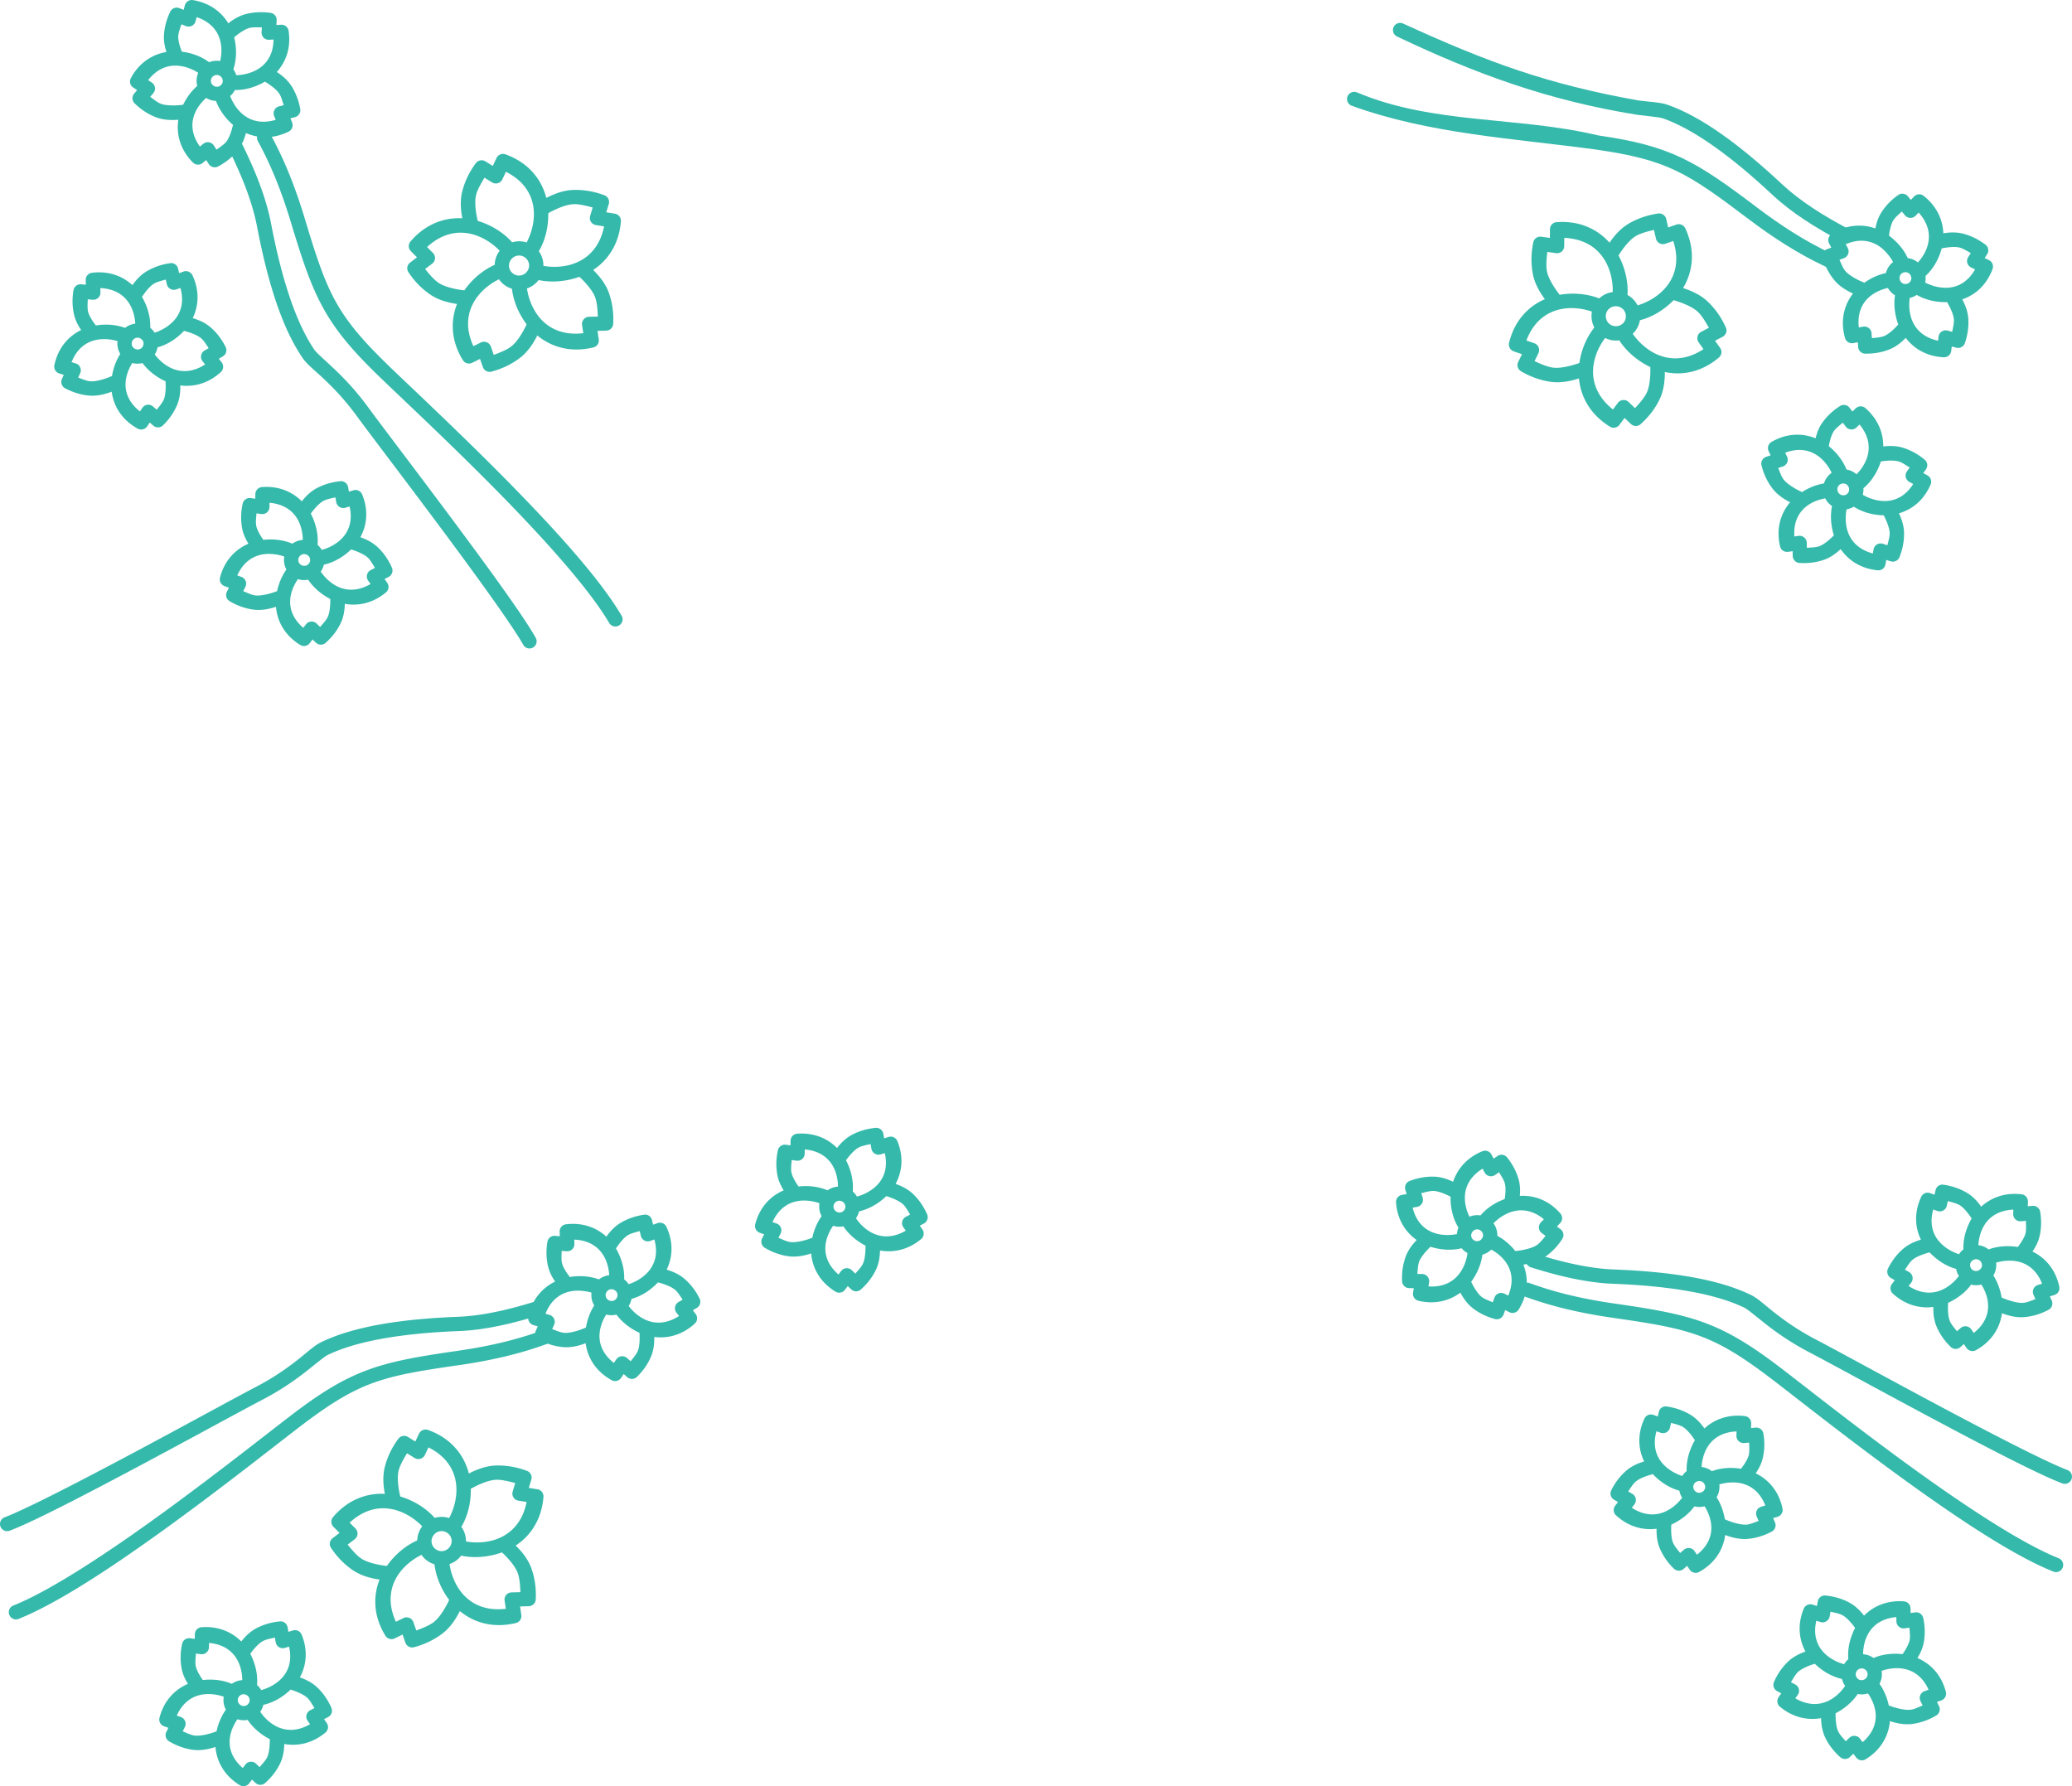<?xml version="1.0" encoding="UTF-8" standalone="no"?>
<!-- Created with Inkscape (http://www.inkscape.org/) -->

<svg
   width="114.728mm"
   height="98.906mm"
   viewBox="0 0 114.728 98.906"
   version="1.1"
   id="svg1"
   xmlns="http://www.w3.org/2000/svg"
   xmlns:svg="http://www.w3.org/2000/svg">
  <defs
     id="defs1" />
  <g
     id="layer1"
     transform="translate(-195.266,228.684)">
    <g
       id="g4550">
      <g
         id="g4309"
         transform="translate(711.996,156.559)">
        <path
           style="color:#000000;fill:#35b9ab;stroke-linecap:round;stroke-linejoin:round;-inkscape-stroke:none;paint-order:markers fill stroke"
           d="m -487.008,-313.205 c -1.48,0.469 -2.989,0.822 -4.348,0.875 -3.246,0.126 -5.806,0.545 -7.584,1.404 -0.395,0.191 -0.749,0.54 -1.312,0.982 -0.564,0.443 -1.306,0.978 -2.326,1.508 -0.969,0.503 -3.834,2.076 -6.771,3.643 -2.938,1.566 -5.976,3.134 -7.123,3.566 a 0.397,0.397 0 0 0 -0.232,0.512 0.397,0.397 0 0 0 0.512,0.23 c 1.298,-0.489 4.275,-2.04 7.219,-3.609 2.943,-1.569 5.825,-3.15 6.762,-3.637 1.075,-0.559 1.866,-1.128 2.451,-1.588 0.585,-0.46 0.996,-0.81 1.168,-0.893 1.597,-0.772 4.075,-1.202 7.268,-1.326 1.472,-0.057 3.041,-0.431 4.559,-0.912 a 0.397,0.397 0 0 0 0.258,-0.498 0.397,0.397 0 0 0 -0.498,-0.258 z m 0.303,1.631 c -1.505,0.553 -3.084,0.9 -4.721,1.135 -4.236,0.609 -5.795,0.999 -9.025,3.445 -1.274,0.965 -4.071,3.195 -7.104,5.406 -3.033,2.211 -6.318,4.402 -8.438,5.248 a 0.397,0.397 0 0 0 -0.221,0.518 0.397,0.397 0 0 0 0.516,0.221 c 2.291,-0.915 5.561,-3.122 8.611,-5.346 3.05,-2.224 5.863,-4.467 7.113,-5.414 3.169,-2.399 4.441,-2.685 8.66,-3.291 1.675,-0.241 3.308,-0.6 4.881,-1.178 a 0.397,0.397 0 0 0 0.236,-0.508 0.397,0.397 0 0 0 -0.51,-0.236 z"
           id="path318-0" />
        <path
           id="path319-5"
           style="color:#000000;fill:#35b9ab;fill-opacity:1;stroke:none;stroke-width:0.794;stroke-linecap:round;stroke-linejoin:round;stroke-dasharray:none;stroke-opacity:1;-inkscape-stroke:none;paint-order:markers fill stroke"
           d="m -493.177,-306.086 a 0.396,0.398 89.946 0 0 -0.351,0.229 l -0.206,0.435 -0.408,-0.254 a 0.396,0.398 89.946 0 0 -0.531,0.103 c -0.397,0.536 -0.627,1.069 -0.752,1.567 -0.129,0.515 -0.079,1.053 0.006,1.482 -0.977,-0.05 -2.028,0.298 -2.87,1.286 a 0.396,0.398 89.946 0 0 0.019,0.535 l 0.34,0.34 -0.383,0.295 a 0.396,0.398 89.946 0 0 -0.091,0.53 c 0.367,0.555 0.792,0.956 1.218,1.245 0.467,0.316 1.026,0.451 1.472,0.514 -0.355,0.905 -0.356,2.005 0.322,3.108 a 0.396,0.398 89.946 0 0 0.518,0.15 l 0.434,-0.214 0.158,0.452 a 0.396,0.398 89.946 0 0 0.477,0.251 c 0.646,-0.173 1.162,-0.446 1.572,-0.758 0.455,-0.346 0.763,-0.839 0.965,-1.243 0.76,0.625 1.824,0.97 3.103,0.661 a 0.396,0.398 89.946 0 0 0.3,-0.443 l -0.07,-0.474 0.482,-0.013 a 0.396,0.398 89.946 0 0 0.387,-0.375 c 0.034,-0.664 -0.067,-1.235 -0.239,-1.718 -0.186,-0.522 -0.551,-0.954 -0.871,-1.267 0.253,-0.166 0.489,-0.367 0.697,-0.606 0.453,-0.521 0.773,-1.214 0.84,-2.088 a 0.396,0.398 89.946 0 0 -0.333,-0.421 l -0.478,-0.078 0.14,-0.459 a 0.396,0.398 89.946 0 0 -0.241,-0.483 c -0.625,-0.235 -1.204,-0.311 -1.72,-0.296 -0.565,0.017 -1.098,0.235 -1.498,0.443 -0.255,-0.997 -0.956,-1.943 -2.258,-2.412 a 0.396,0.398 89.946 0 0 -0.145,-0.023 z m 0.171,0.989 c 1.061,0.53 1.526,1.368 1.548,2.278 0.015,0.601 -0.164,1.194 -0.402,1.634 -0.261,-0.083 -0.541,-0.084 -0.802,-0.008 -0.431,-0.491 -1.05,-0.899 -1.76,-1.14 -0.047,-0.016 -0.096,-0.03 -0.144,-0.044 -0.097,-0.401 -0.195,-1.022 -0.091,-1.437 0.076,-0.301 0.269,-0.629 0.463,-0.956 l 0.418,0.258 a 0.396,0.398 89.946 0 0 0.573,-0.167 z m 3.753,1.792 c 0.312,-0.009 0.682,0.086 1.051,0.184 l -0.141,0.471 a 0.396,0.398 89.946 0 0 0.316,0.502 l 0.456,0.073 c -0.23,1.161 -0.922,1.835 -1.797,2.103 -0.53,0.162 -1.095,0.167 -1.562,0.084 0.004,-0.286 -0.082,-0.572 -0.255,-0.81 0.346,-0.58 0.537,-1.328 0.523,-2.106 0.359,-0.204 0.963,-0.487 1.408,-0.5 z m -6.259,1.58 c 0.283,-2.3e-4 0.562,0.049 0.833,0.141 0.532,0.181 0.998,0.513 1.328,0.859 -0.178,0.231 -0.269,0.505 -0.276,0.779 -0.585,0.258 -1.148,0.706 -1.588,1.282 -0.033,0.043 -0.063,0.088 -0.095,0.132 -0.411,-0.046 -1.062,-0.17 -1.428,-0.419 -0.258,-0.175 -0.501,-0.467 -0.742,-0.762 l 0.393,-0.3 a 0.396,0.398 89.946 0 0 0.041,-0.59 l -0.325,-0.327 c 0.599,-0.555 1.238,-0.796 1.86,-0.796 z m 3.239,1.263 c 0.124,8.9e-4 0.248,0.044 0.352,0.131 0.238,0.198 0.267,0.54 0.066,0.778 -0.201,0.238 -0.544,0.269 -0.782,0.07 -0.238,-0.198 -0.267,-0.54 -0.066,-0.778 0.113,-0.134 0.271,-0.202 0.43,-0.201 z m 3.336,1.178 c 0.303,0.281 0.732,0.746 0.876,1.15 0.104,0.293 0.128,0.673 0.147,1.054 l -0.494,0.012 a 0.396,0.398 89.946 0 0 -0.382,0.452 l 0.069,0.455 c -1.183,0.143 -2.038,-0.3 -2.563,-1.045 -0.312,-0.444 -0.49,-0.968 -0.556,-1.432 0.225,-0.076 0.432,-0.212 0.595,-0.405 0.017,-0.02 0.033,-0.04 0.048,-0.06 0.631,0.136 1.359,0.101 2.063,-0.114 0.065,-0.02 0.131,-0.042 0.195,-0.066 z m -4.454,0.139 c 0.067,0.098 0.148,0.188 0.243,0.267 0.144,0.12 0.306,0.205 0.475,0.255 0.072,0.625 0.326,1.284 0.737,1.868 0.025,0.035 0.051,0.069 0.077,0.103 -0.172,0.373 -0.502,0.96 -0.859,1.231 -0.249,0.189 -0.603,0.327 -0.961,0.463 l -0.162,-0.464 a 0.396,0.398 89.946 0 0 -0.552,-0.223 l -0.415,0.203 c -0.494,-1.073 -0.327,-2.02 0.227,-2.745 0.327,-0.428 0.77,-0.754 1.19,-0.959 z" />
        <path
           id="path325-6"
           style="color:#000000;fill:#35b9ab;stroke-linecap:round;stroke-linejoin:round;-inkscape-stroke:none;paint-order:markers fill stroke"
           d="m -501.16,-295.463 c -0.025,-0.002 -0.05,-0.002 -0.076,5.1e-4 -0.518,0.051 -0.951,0.196 -1.306,0.384 -0.355,0.188 -0.628,0.472 -0.827,0.73 -0.511,-0.515 -1.255,-0.86 -2.204,-0.791 -0.206,0.015 -0.366,0.184 -0.369,0.391 l -0.004,0.254 -0.258,-0.035 c -0.205,-0.028 -0.397,0.107 -0.441,0.309 -0.11,0.506 -0.103,0.961 -0.031,1.355 0.059,0.326 0.2,0.62 0.352,0.863 -0.702,0.3 -1.324,0.905 -1.575,1.875 a 0.397,0.397 0 0 0 0.252,0.473 l 0.242,0.086 -0.113,0.226 a 0.397,0.397 0 0 0 0.152,0.522 c 0.447,0.266 0.88,0.403 1.279,0.463 0.478,0.071 0.946,-0.038 1.286,-0.151 0.067,0.776 0.463,1.572 1.343,2.112 0.175,0.108 0.402,0.065 0.526,-0.099 l 0.156,-0.207 0.19,0.181 c 0.15,0.142 0.383,0.146 0.537,0.008 0.388,-0.345 0.651,-0.715 0.826,-1.076 0.176,-0.363 0.227,-0.756 0.234,-1.084 0.723,0.129 1.54,-0.019 2.278,-0.633 0.159,-0.132 0.189,-0.364 0.07,-0.533 l -0.147,-0.207 0.227,-0.119 c 0.185,-0.097 0.263,-0.32 0.179,-0.512 -0.208,-0.474 -0.481,-0.841 -0.772,-1.119 -0.294,-0.283 -0.659,-0.455 -0.972,-0.565 0.352,-0.648 0.465,-1.476 0.097,-2.371 -0.078,-0.189 -0.287,-0.288 -0.482,-0.228 l -0.25,0.076 -0.045,-0.254 c -0.032,-0.178 -0.18,-0.309 -0.354,-0.325 z m -0.351,0.893 0.047,0.266 c 0.043,0.233 0.279,0.378 0.506,0.309 l 0.233,-0.07 c 0.18,0.778 -0.026,1.397 -0.49,1.834 -0.309,0.291 -0.707,0.48 -1.052,0.572 -0.06,-0.105 -0.138,-0.2 -0.232,-0.282 0.048,-0.522 -0.068,-1.101 -0.328,-1.639 -0.014,-0.03 -0.031,-0.059 -0.046,-0.089 0.178,-0.248 0.457,-0.576 0.703,-0.706 0.177,-0.094 0.427,-0.138 0.66,-0.193 z m -3.644,0.301 c 0.803,0.071 1.337,0.458 1.613,1.031 0.161,0.332 0.224,0.703 0.226,1.026 -0.207,0.015 -0.408,0.086 -0.578,0.208 -0.376,-0.162 -0.817,-0.242 -1.274,-0.234 -0.11,0.002 -0.221,0.01 -0.332,0.022 -0.169,-0.239 -0.352,-0.551 -0.396,-0.791 -0.035,-0.195 -5.6e-4,-0.442 0.016,-0.676 l 0.269,0.037 c 0.236,0.033 0.447,-0.149 0.451,-0.387 z m 4.515,2.584 c 0.296,0.09 0.726,0.261 0.936,0.463 0.143,0.138 0.26,0.358 0.384,0.559 l -0.236,0.123 c -0.213,0.111 -0.279,0.384 -0.141,0.58 l 0.134,0.189 c -0.691,0.405 -1.352,0.401 -1.914,0.096 -0.359,-0.195 -0.651,-0.496 -0.845,-0.783 0.014,-0.02 0.028,-0.04 0.041,-0.061 0.063,-0.102 0.107,-0.212 0.133,-0.323 0.516,-0.113 1.038,-0.399 1.475,-0.811 0.011,-0.01 0.021,-0.021 0.031,-0.032 z m -4.591,0.247 c 0.317,-0.006 0.629,0.055 0.89,0.146 -0.042,0.246 7.5e-4,0.5 0.118,0.718 -0.242,0.338 -0.42,0.754 -0.517,1.203 a 0.397,0.397 0 0 0 -0.037,0.008 c -0.257,0.102 -0.843,0.273 -1.193,0.221 -0.198,-0.03 -0.424,-0.143 -0.643,-0.235 l 0.119,-0.236 a 0.397,0.397 0 0 0 -0.221,-0.553 l -0.227,-0.08 c 0.324,-0.726 0.863,-1.102 1.498,-1.178 0.07,-0.008 0.141,-0.013 0.212,-0.015 z m 1.977,0.01 c 0.062,-0.002 0.127,0.014 0.187,0.05 0.159,0.097 0.206,0.291 0.111,0.446 -0.096,0.155 -0.292,0.202 -0.451,0.105 -0.159,-0.097 -0.204,-0.29 -0.109,-0.445 0.06,-0.097 0.158,-0.152 0.262,-0.157 z m -0.331,1.386 c 0.185,0.059 0.381,0.068 0.566,0.031 0.271,0.409 0.678,0.772 1.164,1.036 0.02,0.011 0.042,0.021 0.062,0.032 0.006,0.306 -0.022,0.752 -0.146,1.008 -0.087,0.179 -0.262,0.36 -0.416,0.541 l -0.197,-0.188 c -0.171,-0.165 -0.448,-0.143 -0.592,0.046 l -0.145,0.192 c -0.608,-0.525 -0.812,-1.145 -0.697,-1.769 0.064,-0.347 0.221,-0.67 0.4,-0.928 z" />
        <path
           id="path325-6-4"
           style="color:#000000;fill:#35b9ab;stroke-linecap:round;stroke-linejoin:round;-inkscape-stroke:none;paint-order:markers fill stroke"
           d="m -480.998,-317.984 c -0.025,-8.1e-4 -0.05,3.9e-4 -0.076,0.004 -0.515,0.075 -0.94,0.241 -1.287,0.446 -0.345,0.204 -0.605,0.501 -0.792,0.769 -0.535,-0.49 -1.295,-0.799 -2.239,-0.685 -0.205,0.024 -0.357,0.202 -0.35,0.408 l 0.008,0.254 -0.259,-0.023 c -0.206,-0.018 -0.392,0.125 -0.426,0.33 -0.086,0.51 -0.057,0.964 0.034,1.355 0.075,0.323 0.229,0.609 0.393,0.845 -0.687,0.334 -1.279,0.967 -1.484,1.948 a 0.397,0.397 0 0 0 0.274,0.46 l 0.246,0.074 -0.102,0.231 a 0.397,0.397 0 0 0 0.177,0.514 c 0.459,0.244 0.898,0.361 1.3,0.401 0.481,0.049 0.943,-0.084 1.278,-0.212 0.103,0.772 0.537,1.548 1.442,2.046 0.179,0.099 0.405,0.045 0.52,-0.124 l 0.146,-0.214 0.198,0.172 c 0.156,0.135 0.389,0.127 0.537,-0.018 0.371,-0.363 0.616,-0.746 0.774,-1.115 0.159,-0.371 0.191,-0.766 0.182,-1.094 0.728,0.094 1.537,-0.092 2.245,-0.741 0.152,-0.14 0.172,-0.373 0.045,-0.536 l -0.156,-0.2 0.221,-0.13 c 0.18,-0.105 0.248,-0.333 0.155,-0.52 -0.231,-0.464 -0.521,-0.817 -0.824,-1.081 -0.308,-0.269 -0.68,-0.423 -0.998,-0.518 0.321,-0.664 0.394,-1.496 -0.016,-2.373 -0.087,-0.185 -0.3,-0.274 -0.492,-0.205 l -0.246,0.088 -0.057,-0.252 c -0.041,-0.176 -0.194,-0.3 -0.369,-0.307 z m -0.309,0.909 0.06,0.263 c 0.054,0.231 0.297,0.364 0.52,0.284 l 0.229,-0.081 c 0.216,0.769 0.04,1.397 -0.403,1.855 -0.295,0.305 -0.683,0.513 -1.023,0.621 -0.065,-0.102 -0.148,-0.193 -0.245,-0.27 0.023,-0.523 -0.12,-1.096 -0.405,-1.622 -0.016,-0.029 -0.034,-0.058 -0.051,-0.087 0.166,-0.256 0.429,-0.597 0.668,-0.739 0.173,-0.102 0.42,-0.158 0.65,-0.224 z m -3.626,0.474 c 0.806,0.033 1.357,0.394 1.661,0.954 0.176,0.324 0.257,0.691 0.275,1.014 -0.206,0.025 -0.403,0.106 -0.568,0.235 -0.384,-0.144 -0.827,-0.203 -1.284,-0.173 -0.11,0.007 -0.22,0.021 -0.33,0.037 -0.18,-0.231 -0.378,-0.534 -0.433,-0.771 -0.044,-0.193 -0.022,-0.441 -0.016,-0.676 l 0.271,0.024 c 0.237,0.021 0.44,-0.17 0.432,-0.408 z m 4.633,2.366 c 0.3,0.076 0.737,0.226 0.957,0.418 0.15,0.131 0.277,0.345 0.411,0.54 l -0.23,0.134 c -0.207,0.121 -0.26,0.397 -0.113,0.586 l 0.143,0.183 c -0.671,0.438 -1.331,0.465 -1.907,0.187 -0.368,-0.178 -0.674,-0.465 -0.881,-0.742 0.013,-0.021 0.026,-0.042 0.038,-0.063 0.058,-0.105 0.097,-0.216 0.118,-0.329 0.51,-0.137 1.017,-0.447 1.435,-0.88 0.01,-0.011 0.019,-0.022 0.029,-0.033 z m -4.575,0.465 c 0.316,-0.021 0.631,0.025 0.896,0.103 -0.03,0.248 0.025,0.499 0.152,0.712 -0.226,0.349 -0.383,0.773 -0.459,1.226 a 0.397,0.397 0 0 0 -0.036,0.01 c -0.252,0.114 -0.829,0.313 -1.181,0.277 -0.199,-0.02 -0.43,-0.122 -0.653,-0.204 l 0.108,-0.242 a 0.397,0.397 0 0 0 -0.247,-0.542 l -0.23,-0.069 c 0.289,-0.741 0.809,-1.142 1.44,-1.248 0.07,-0.011 0.141,-0.02 0.211,-0.025 z m 1.975,-0.084 c 0.062,-0.005 0.127,0.008 0.189,0.041 0.164,0.089 0.22,0.281 0.132,0.441 -0.088,0.16 -0.282,0.216 -0.445,0.127 -0.164,-0.089 -0.218,-0.28 -0.13,-0.44 0.055,-0.1 0.15,-0.16 0.254,-0.169 z m -0.264,1.4 c 0.188,0.05 0.383,0.05 0.567,0.004 0.29,0.395 0.714,0.739 1.212,0.979 0.021,0.01 0.043,0.019 0.064,0.029 0.021,0.305 0.014,0.752 -0.098,1.014 -0.078,0.183 -0.245,0.373 -0.39,0.56 l -0.206,-0.178 c -0.179,-0.157 -0.455,-0.122 -0.589,0.075 l -0.135,0.198 c -0.632,-0.495 -0.865,-1.106 -0.78,-1.734 0.047,-0.349 0.188,-0.68 0.356,-0.946 z" />
        <path
           id="path325-6-7"
           style="color:#000000;fill:#35b9ab;stroke-linecap:round;stroke-linejoin:round;-inkscape-stroke:none;paint-order:markers fill stroke"
           d="m -468.174,-322.79 c -0.025,-0.002 -0.05,-0.002 -0.076,5.1e-4 -0.518,0.051 -0.951,0.196 -1.306,0.384 -0.355,0.188 -0.628,0.472 -0.827,0.73 -0.511,-0.515 -1.255,-0.86 -2.204,-0.791 -0.206,0.015 -0.366,0.184 -0.369,0.391 l -0.004,0.254 -0.258,-0.035 c -0.205,-0.028 -0.397,0.107 -0.441,0.309 -0.11,0.506 -0.103,0.961 -0.031,1.355 0.059,0.326 0.2,0.62 0.352,0.863 -0.702,0.3 -1.324,0.905 -1.575,1.875 a 0.397,0.397 0 0 0 0.252,0.473 l 0.242,0.086 -0.113,0.226 a 0.397,0.397 0 0 0 0.152,0.522 c 0.447,0.266 0.88,0.403 1.279,0.463 0.478,0.071 0.946,-0.038 1.286,-0.151 0.067,0.776 0.463,1.572 1.343,2.112 0.175,0.108 0.402,0.065 0.526,-0.099 l 0.156,-0.207 0.19,0.181 c 0.15,0.142 0.383,0.146 0.537,0.008 0.388,-0.345 0.651,-0.715 0.826,-1.076 0.176,-0.363 0.227,-0.756 0.234,-1.084 0.723,0.129 1.54,-0.019 2.278,-0.633 0.159,-0.132 0.189,-0.364 0.07,-0.533 l -0.147,-0.207 0.227,-0.119 c 0.185,-0.097 0.263,-0.32 0.179,-0.512 -0.208,-0.474 -0.481,-0.841 -0.772,-1.119 -0.294,-0.283 -0.659,-0.455 -0.972,-0.565 0.352,-0.648 0.465,-1.476 0.097,-2.371 -0.078,-0.189 -0.287,-0.288 -0.482,-0.228 l -0.25,0.076 -0.045,-0.254 c -0.032,-0.178 -0.18,-0.309 -0.354,-0.325 z m -0.351,0.893 0.047,0.266 c 0.043,0.233 0.279,0.378 0.506,0.309 l 0.233,-0.07 c 0.18,0.778 -0.026,1.397 -0.49,1.834 -0.309,0.291 -0.707,0.48 -1.052,0.572 -0.06,-0.105 -0.138,-0.2 -0.232,-0.282 0.048,-0.522 -0.068,-1.101 -0.328,-1.639 -0.014,-0.03 -0.031,-0.059 -0.046,-0.089 0.178,-0.248 0.457,-0.576 0.703,-0.706 0.177,-0.094 0.427,-0.138 0.66,-0.193 z m -3.644,0.301 c 0.803,0.071 1.337,0.458 1.613,1.031 0.161,0.332 0.224,0.703 0.226,1.026 -0.207,0.015 -0.408,0.086 -0.578,0.208 -0.376,-0.162 -0.817,-0.242 -1.274,-0.234 -0.11,0.002 -0.221,0.01 -0.332,0.022 -0.169,-0.239 -0.352,-0.551 -0.396,-0.791 -0.035,-0.195 -5.6e-4,-0.442 0.016,-0.676 l 0.269,0.037 c 0.236,0.033 0.447,-0.149 0.451,-0.387 z m 4.515,2.584 c 0.296,0.09 0.726,0.261 0.936,0.463 0.143,0.138 0.26,0.358 0.384,0.559 l -0.236,0.123 c -0.213,0.111 -0.279,0.384 -0.141,0.58 l 0.134,0.189 c -0.691,0.405 -1.352,0.401 -1.914,0.096 -0.359,-0.195 -0.651,-0.496 -0.845,-0.783 0.014,-0.02 0.028,-0.04 0.041,-0.061 0.063,-0.102 0.107,-0.212 0.133,-0.323 0.516,-0.113 1.038,-0.399 1.475,-0.811 0.011,-0.01 0.021,-0.021 0.031,-0.032 z m -4.591,0.247 c 0.317,-0.006 0.629,0.055 0.89,0.146 -0.042,0.246 7.5e-4,0.5 0.118,0.718 -0.242,0.338 -0.42,0.754 -0.517,1.203 a 0.397,0.397 0 0 0 -0.037,0.008 c -0.257,0.102 -0.843,0.273 -1.193,0.221 -0.198,-0.03 -0.424,-0.143 -0.643,-0.235 l 0.119,-0.236 a 0.397,0.397 0 0 0 -0.221,-0.553 l -0.227,-0.08 c 0.324,-0.726 0.863,-1.102 1.498,-1.178 0.07,-0.008 0.141,-0.013 0.212,-0.015 z m 1.977,0.01 c 0.062,-0.002 0.127,0.014 0.187,0.05 0.159,0.097 0.206,0.291 0.111,0.446 -0.096,0.155 -0.292,0.202 -0.451,0.105 -0.159,-0.097 -0.204,-0.29 -0.109,-0.445 0.06,-0.097 0.158,-0.152 0.262,-0.157 z m -0.331,1.386 c 0.185,0.059 0.381,0.068 0.566,0.031 0.271,0.409 0.678,0.772 1.164,1.036 0.02,0.011 0.042,0.021 0.062,0.032 0.006,0.306 -0.022,0.752 -0.146,1.008 -0.087,0.179 -0.262,0.36 -0.416,0.541 l -0.197,-0.188 c -0.171,-0.165 -0.448,-0.143 -0.592,0.046 l -0.145,0.192 c -0.608,-0.525 -0.812,-1.145 -0.697,-1.769 0.064,-0.347 0.221,-0.67 0.4,-0.928 z" />
      </g>
      <g
         id="g4309-1"
         transform="rotate(45.297,-211.172,675.637)">
        <path
           style="color:#000000;fill:#35b9ab;stroke-linecap:round;stroke-linejoin:round;-inkscape-stroke:none;paint-order:markers fill stroke"
           d="m -487.008,-313.205 c -1.48,0.469 -2.989,0.822 -4.348,0.875 -3.246,0.126 -5.806,0.545 -7.584,1.404 -0.395,0.191 -0.749,0.54 -1.312,0.982 -4.178,2.942 -7.347,4.438 -12.199,6.269 -0.206,0.077 -0.31,0.306 -0.232,0.512 0.078,0.205 0.307,0.308 0.512,0.23 4.619,-1.672 8.415,-3.476 12.41,-6.386 0.585,-0.46 0.996,-0.81 1.168,-0.893 1.597,-0.772 4.075,-1.202 7.268,-1.326 1.472,-0.057 3.041,-0.431 4.559,-0.912 0.209,-0.067 0.324,-0.289 0.258,-0.498 -0.067,-0.209 -0.289,-0.324 -0.498,-0.258 z m 0.303,1.631 c -1.505,0.553 -3.084,0.9 -4.721,1.135 -4.236,0.609 -5.795,0.999 -9.025,3.445 -3.845,2.382 -6.862,6.078 -11.082,7.814 -0.204,0.082 -0.303,0.314 -0.221,0.518 0.082,0.203 0.312,0.302 0.516,0.221 4.154,-1.96 7.638,-5.136 11.265,-7.92 3.169,-2.399 4.441,-2.685 8.66,-3.291 1.675,-0.241 3.308,-0.6 4.881,-1.178 0.205,-0.075 0.311,-0.302 0.236,-0.508 -0.075,-0.206 -0.304,-0.312 -0.51,-0.236 z"
           id="path318-0-88" />
        <path
           id="path319-5-7"
           style="color:#000000;fill:#35b9ab;fill-opacity:1;stroke:none;stroke-width:0.794;stroke-linecap:round;stroke-linejoin:round;stroke-dasharray:none;stroke-opacity:1;-inkscape-stroke:none;paint-order:markers fill stroke"
           d="m -493.544,-306.826 a 0.396,0.398 89.946 0 0 -0.351,0.229 l -0.206,0.435 -0.408,-0.254 a 0.396,0.398 89.946 0 0 -0.531,0.103 c -0.397,0.536 -0.627,1.069 -0.752,1.567 -0.129,0.515 -0.079,1.053 0.006,1.482 -0.977,-0.05 -2.028,0.298 -2.87,1.286 a 0.396,0.398 89.946 0 0 0.019,0.535 l 0.34,0.34 -0.383,0.295 a 0.396,0.398 89.946 0 0 -0.091,0.53 c 0.367,0.555 0.792,0.956 1.218,1.245 0.467,0.316 1.026,0.451 1.472,0.514 -0.355,0.905 -0.356,2.005 0.322,3.108 a 0.396,0.398 89.946 0 0 0.518,0.15 l 0.434,-0.214 0.158,0.452 a 0.396,0.398 89.946 0 0 0.477,0.251 c 0.646,-0.173 1.162,-0.446 1.572,-0.758 0.455,-0.346 0.763,-0.839 0.965,-1.243 0.76,0.625 1.824,0.97 3.103,0.661 a 0.396,0.398 89.946 0 0 0.3,-0.443 l -0.07,-0.474 0.482,-0.013 a 0.396,0.398 89.946 0 0 0.387,-0.375 c 0.034,-0.664 -0.067,-1.235 -0.239,-1.718 -0.186,-0.522 -0.551,-0.954 -0.871,-1.267 0.253,-0.166 0.489,-0.367 0.697,-0.606 0.453,-0.521 0.773,-1.214 0.84,-2.088 a 0.396,0.398 89.946 0 0 -0.333,-0.421 l -0.478,-0.078 0.14,-0.459 a 0.396,0.398 89.946 0 0 -0.241,-0.483 c -0.625,-0.235 -1.204,-0.311 -1.72,-0.296 -0.565,0.017 -1.098,0.235 -1.498,0.443 -0.255,-0.997 -0.956,-1.943 -2.258,-2.412 a 0.396,0.398 89.946 0 0 -0.145,-0.023 z m 0.171,0.989 c 1.061,0.53 1.526,1.368 1.548,2.278 0.015,0.601 -0.164,1.194 -0.402,1.634 -0.261,-0.083 -0.541,-0.084 -0.802,-0.008 -0.431,-0.491 -1.05,-0.899 -1.76,-1.14 -0.047,-0.016 -0.096,-0.03 -0.144,-0.044 -0.097,-0.401 -0.195,-1.022 -0.091,-1.437 0.076,-0.301 0.269,-0.629 0.463,-0.956 l 0.418,0.258 a 0.396,0.398 89.946 0 0 0.573,-0.167 z m 3.753,1.792 c 0.312,-0.009 0.682,0.086 1.051,0.184 l -0.141,0.471 a 0.396,0.398 89.946 0 0 0.316,0.502 l 0.456,0.073 c -0.23,1.161 -0.922,1.835 -1.797,2.103 -0.53,0.162 -1.095,0.167 -1.562,0.084 0.004,-0.286 -0.082,-0.572 -0.255,-0.81 0.346,-0.58 0.537,-1.328 0.523,-2.106 0.359,-0.204 0.963,-0.487 1.408,-0.5 z m -6.259,1.58 c 0.283,-2.3e-4 0.562,0.049 0.833,0.141 0.532,0.181 0.998,0.513 1.328,0.859 -0.178,0.231 -0.269,0.505 -0.276,0.779 -0.585,0.258 -1.148,0.706 -1.588,1.282 -0.033,0.043 -0.063,0.088 -0.095,0.132 -0.411,-0.046 -1.062,-0.17 -1.428,-0.419 -0.258,-0.175 -0.501,-0.467 -0.742,-0.762 l 0.393,-0.3 a 0.396,0.398 89.946 0 0 0.041,-0.59 l -0.325,-0.327 c 0.599,-0.555 1.238,-0.796 1.86,-0.796 z m 3.239,1.263 c 0.124,8.9e-4 0.248,0.044 0.352,0.131 0.238,0.198 0.267,0.54 0.066,0.778 -0.201,0.238 -0.544,0.269 -0.782,0.07 -0.238,-0.198 -0.267,-0.54 -0.066,-0.778 0.113,-0.134 0.271,-0.202 0.43,-0.201 z m 3.336,1.178 c 0.303,0.281 0.732,0.746 0.876,1.15 0.104,0.293 0.128,0.673 0.147,1.054 l -0.494,0.012 a 0.396,0.398 89.946 0 0 -0.382,0.452 l 0.069,0.455 c -1.183,0.143 -2.038,-0.3 -2.563,-1.045 -0.312,-0.444 -0.49,-0.968 -0.556,-1.432 0.225,-0.076 0.432,-0.212 0.595,-0.405 0.017,-0.02 0.033,-0.04 0.048,-0.06 0.631,0.136 1.359,0.101 2.063,-0.114 0.065,-0.02 0.131,-0.042 0.195,-0.066 z m -4.454,0.139 c 0.067,0.098 0.148,0.188 0.243,0.267 0.144,0.12 0.306,0.205 0.475,0.255 0.072,0.625 0.326,1.284 0.737,1.868 0.025,0.035 0.051,0.069 0.077,0.103 -0.172,0.373 -0.502,0.96 -0.859,1.231 -0.249,0.189 -0.603,0.327 -0.961,0.463 l -0.162,-0.464 a 0.396,0.398 89.946 0 0 -0.552,-0.223 l -0.415,0.203 c -0.494,-1.073 -0.327,-2.02 0.227,-2.745 0.327,-0.428 0.77,-0.754 1.19,-0.959 z" />
        <path
           id="path325-6-5"
           style="color:#000000;fill:#35b9ab;stroke-linecap:round;stroke-linejoin:round;-inkscape-stroke:none;paint-order:markers fill stroke"
           d="m -474.896,-307.213 c -0.025,-0.002 -0.05,-0.002 -0.076,5.1e-4 -0.518,0.051 -0.951,0.196 -1.306,0.384 -0.355,0.188 -0.628,0.472 -0.827,0.73 -0.511,-0.515 -1.255,-0.86 -2.204,-0.791 -0.206,0.015 -0.366,0.184 -0.369,0.391 l -0.004,0.254 -0.258,-0.035 c -0.205,-0.028 -0.397,0.107 -0.441,0.309 -0.11,0.506 -0.103,0.961 -0.031,1.355 0.059,0.326 0.2,0.62 0.352,0.863 -0.702,0.3 -1.324,0.905 -1.575,1.875 a 0.397,0.397 0 0 0 0.252,0.473 l 0.242,0.086 -0.113,0.226 a 0.397,0.397 0 0 0 0.152,0.522 c 0.447,0.266 0.88,0.403 1.279,0.463 0.478,0.071 0.946,-0.038 1.286,-0.151 0.067,0.776 0.463,1.572 1.343,2.112 0.175,0.108 0.402,0.065 0.526,-0.099 l 0.156,-0.207 0.19,0.181 c 0.15,0.142 0.383,0.146 0.537,0.008 0.388,-0.345 0.651,-0.715 0.826,-1.076 0.176,-0.363 0.227,-0.756 0.234,-1.084 0.723,0.129 1.54,-0.019 2.278,-0.633 0.159,-0.132 0.189,-0.364 0.07,-0.533 l -0.147,-0.207 0.227,-0.119 c 0.185,-0.097 0.263,-0.32 0.179,-0.512 -0.208,-0.474 -0.481,-0.841 -0.772,-1.119 -0.294,-0.283 -0.659,-0.455 -0.972,-0.565 0.352,-0.648 0.465,-1.476 0.097,-2.371 -0.078,-0.189 -0.287,-0.288 -0.482,-0.228 l -0.25,0.076 -0.045,-0.254 c -0.032,-0.178 -0.18,-0.309 -0.354,-0.325 z m -0.351,0.893 0.047,0.266 c 0.043,0.233 0.279,0.378 0.506,0.309 l 0.233,-0.07 c 0.18,0.778 -0.026,1.397 -0.49,1.834 -0.309,0.291 -0.707,0.48 -1.052,0.572 -0.06,-0.105 -0.138,-0.2 -0.232,-0.282 0.048,-0.522 -0.068,-1.101 -0.328,-1.639 -0.014,-0.03 -0.031,-0.059 -0.046,-0.089 0.178,-0.248 0.457,-0.576 0.703,-0.706 0.177,-0.094 0.427,-0.138 0.66,-0.193 z m -3.644,0.301 c 0.803,0.071 1.337,0.458 1.613,1.031 0.161,0.332 0.224,0.703 0.226,1.026 -0.207,0.015 -0.408,0.086 -0.578,0.208 -0.376,-0.162 -0.817,-0.242 -1.274,-0.234 -0.11,0.002 -0.221,0.01 -0.332,0.022 -0.169,-0.239 -0.352,-0.551 -0.396,-0.791 -0.035,-0.195 -5.6e-4,-0.442 0.016,-0.676 l 0.269,0.037 c 0.236,0.033 0.447,-0.149 0.451,-0.387 z m 4.515,2.584 c 0.296,0.09 0.726,0.261 0.936,0.463 0.143,0.138 0.26,0.358 0.384,0.559 l -0.236,0.123 c -0.213,0.111 -0.279,0.384 -0.141,0.58 l 0.134,0.189 c -0.691,0.405 -1.352,0.401 -1.914,0.096 -0.359,-0.195 -0.651,-0.496 -0.845,-0.783 0.014,-0.02 0.028,-0.04 0.041,-0.061 0.063,-0.102 0.107,-0.212 0.133,-0.323 0.516,-0.113 1.038,-0.399 1.475,-0.811 0.011,-0.01 0.021,-0.021 0.031,-0.032 z m -4.591,0.247 c 0.317,-0.006 0.629,0.055 0.89,0.146 -0.042,0.246 7.5e-4,0.5 0.118,0.718 -0.242,0.338 -0.42,0.754 -0.517,1.203 a 0.397,0.397 0 0 0 -0.037,0.008 c -0.257,0.102 -0.843,0.273 -1.193,0.221 -0.198,-0.03 -0.424,-0.143 -0.643,-0.235 l 0.119,-0.236 a 0.397,0.397 0 0 0 -0.221,-0.553 l -0.227,-0.08 c 0.324,-0.726 0.863,-1.102 1.498,-1.178 0.07,-0.008 0.141,-0.013 0.212,-0.015 z m 1.977,0.01 c 0.062,-0.002 0.127,0.014 0.187,0.05 0.159,0.097 0.206,0.291 0.111,0.446 -0.096,0.155 -0.292,0.202 -0.451,0.105 -0.159,-0.097 -0.204,-0.29 -0.109,-0.445 0.06,-0.097 0.158,-0.152 0.262,-0.157 z m -0.331,1.386 c 0.185,0.059 0.381,0.068 0.566,0.031 0.271,0.409 0.678,0.772 1.164,1.036 0.02,0.011 0.042,0.021 0.062,0.032 0.006,0.306 -0.022,0.752 -0.146,1.008 -0.087,0.179 -0.262,0.36 -0.416,0.541 l -0.197,-0.188 c -0.171,-0.165 -0.448,-0.143 -0.592,0.046 l -0.145,0.192 c -0.608,-0.525 -0.812,-1.145 -0.697,-1.769 0.064,-0.347 0.221,-0.67 0.4,-0.928 z" />
        <path
           id="path325-6-4-8"
           style="color:#000000;fill:#35b9ab;stroke-linecap:round;stroke-linejoin:round;-inkscape-stroke:none;paint-order:markers fill stroke"
           d="m -480.998,-317.984 c -0.025,-8.1e-4 -0.05,3.9e-4 -0.076,0.004 -0.515,0.075 -0.94,0.241 -1.287,0.446 -0.345,0.204 -0.605,0.501 -0.792,0.769 -0.535,-0.49 -1.295,-0.799 -2.239,-0.685 -0.205,0.024 -0.357,0.202 -0.35,0.408 l 0.008,0.254 -0.259,-0.023 c -0.206,-0.018 -0.392,0.125 -0.426,0.33 -0.086,0.51 -0.057,0.964 0.034,1.355 0.075,0.323 0.229,0.609 0.393,0.845 -0.687,0.334 -1.279,0.967 -1.484,1.948 a 0.397,0.397 0 0 0 0.274,0.46 l 0.246,0.074 -0.102,0.231 a 0.397,0.397 0 0 0 0.177,0.514 c 0.459,0.244 0.898,0.361 1.3,0.401 0.481,0.049 0.943,-0.084 1.278,-0.212 0.103,0.772 0.537,1.548 1.442,2.046 0.179,0.099 0.405,0.045 0.52,-0.124 l 0.146,-0.214 0.198,0.172 c 0.156,0.135 0.389,0.127 0.537,-0.018 0.371,-0.363 0.616,-0.746 0.774,-1.115 0.159,-0.371 0.191,-0.766 0.182,-1.094 0.728,0.094 1.537,-0.092 2.245,-0.741 0.152,-0.14 0.172,-0.373 0.045,-0.536 l -0.156,-0.2 0.221,-0.13 c 0.18,-0.105 0.248,-0.333 0.155,-0.52 -0.231,-0.464 -0.521,-0.817 -0.824,-1.081 -0.308,-0.269 -0.68,-0.423 -0.998,-0.518 0.321,-0.664 0.394,-1.496 -0.016,-2.373 -0.087,-0.185 -0.3,-0.274 -0.492,-0.205 l -0.246,0.088 -0.057,-0.252 c -0.041,-0.176 -0.194,-0.3 -0.369,-0.307 z m -0.309,0.909 0.06,0.263 c 0.054,0.231 0.297,0.364 0.52,0.284 l 0.229,-0.081 c 0.216,0.769 0.04,1.397 -0.403,1.855 -0.295,0.305 -0.683,0.513 -1.023,0.621 -0.065,-0.102 -0.148,-0.193 -0.245,-0.27 0.023,-0.523 -0.12,-1.096 -0.405,-1.622 -0.016,-0.029 -0.034,-0.058 -0.051,-0.087 0.166,-0.256 0.429,-0.597 0.668,-0.739 0.173,-0.102 0.42,-0.158 0.65,-0.224 z m -3.626,0.474 c 0.806,0.033 1.357,0.394 1.661,0.954 0.176,0.324 0.257,0.691 0.275,1.014 -0.206,0.025 -0.403,0.106 -0.568,0.235 -0.384,-0.144 -0.827,-0.203 -1.284,-0.173 -0.11,0.007 -0.22,0.021 -0.33,0.037 -0.18,-0.231 -0.378,-0.534 -0.433,-0.771 -0.044,-0.193 -0.022,-0.441 -0.016,-0.676 l 0.271,0.024 c 0.237,0.021 0.44,-0.17 0.432,-0.408 z m 4.633,2.366 c 0.3,0.076 0.737,0.226 0.957,0.418 0.15,0.131 0.277,0.345 0.411,0.54 l -0.23,0.134 c -0.207,0.121 -0.26,0.397 -0.113,0.586 l 0.143,0.183 c -0.671,0.438 -1.331,0.465 -1.907,0.187 -0.368,-0.178 -0.674,-0.465 -0.881,-0.742 0.013,-0.021 0.026,-0.042 0.038,-0.063 0.058,-0.105 0.097,-0.216 0.118,-0.329 0.51,-0.137 1.017,-0.447 1.435,-0.88 0.01,-0.011 0.019,-0.022 0.029,-0.033 z m -4.575,0.465 c 0.316,-0.021 0.631,0.025 0.896,0.103 -0.03,0.248 0.025,0.499 0.152,0.712 -0.226,0.349 -0.383,0.773 -0.459,1.226 a 0.397,0.397 0 0 0 -0.036,0.01 c -0.252,0.114 -0.829,0.313 -1.181,0.277 -0.199,-0.02 -0.43,-0.122 -0.653,-0.204 l 0.108,-0.242 a 0.397,0.397 0 0 0 -0.247,-0.542 l -0.23,-0.069 c 0.289,-0.741 0.809,-1.142 1.44,-1.248 0.07,-0.011 0.141,-0.02 0.211,-0.025 z m 1.975,-0.084 c 0.062,-0.005 0.127,0.008 0.189,0.041 0.164,0.089 0.22,0.281 0.132,0.441 -0.088,0.16 -0.282,0.216 -0.445,0.127 -0.164,-0.089 -0.218,-0.28 -0.13,-0.44 0.055,-0.1 0.15,-0.16 0.254,-0.169 z m -0.264,1.4 c 0.188,0.05 0.383,0.05 0.567,0.004 0.29,0.395 0.714,0.739 1.212,0.979 0.021,0.01 0.043,0.019 0.064,0.029 0.021,0.305 0.014,0.752 -0.098,1.014 -0.078,0.183 -0.245,0.373 -0.39,0.56 l -0.206,-0.178 c -0.179,-0.157 -0.455,-0.122 -0.589,0.075 l -0.135,0.198 c -0.632,-0.495 -0.865,-1.106 -0.78,-1.734 0.047,-0.349 0.188,-0.68 0.356,-0.946 z" />
      </g>
      <g
         id="g4308"
         transform="translate(708.59,9.793)">
        <path
           style="color:#000000;fill:#35b9ab;stroke-linecap:round;stroke-linejoin:round;-inkscape-stroke:none;paint-order:markers fill stroke"
           d="m -500.61,-230.112 c 0.685,1.393 1.261,2.832 1.516,4.168 0.611,3.19 1.409,5.659 2.525,7.288 0.248,0.362 0.646,0.659 1.168,1.151 0.522,0.491 1.162,1.145 1.839,2.074 0.643,0.882 2.627,3.479 4.616,6.149 1.989,2.67 3.994,5.439 4.593,6.508 a 0.397,0.397 0 0 0 0.541,0.153 0.397,0.397 0 0 0 0.151,-0.54 c -0.678,-1.21 -2.658,-3.921 -4.65,-6.597 -1.993,-2.675 -3.987,-5.288 -4.609,-6.141 -0.713,-0.979 -1.395,-1.676 -1.937,-2.186 -0.542,-0.51 -0.95,-0.864 -1.057,-1.021 -1.002,-1.463 -1.799,-3.849 -2.4,-6.987 -0.277,-1.447 -0.882,-2.942 -1.585,-4.37 a 0.397,0.397 0 0 0 -0.531,-0.18 0.397,0.397 0 0 0 -0.18,0.531 z m 1.567,-0.544 c 0.772,1.405 1.351,2.914 1.829,4.497 1.236,4.097 1.856,5.58 4.759,8.407 1.145,1.115 3.769,3.546 6.409,6.213 2.641,2.667 5.299,5.587 6.453,7.556 a 0.397,0.397 0 0 0 0.545,0.141 0.397,0.397 0 0 0 0.141,-0.543 c -1.247,-2.128 -3.92,-5.031 -6.576,-7.713 -2.656,-2.683 -5.295,-5.128 -6.419,-6.222 -2.847,-2.774 -3.32,-3.989 -4.551,-8.069 -0.489,-1.62 -1.089,-3.181 -1.896,-4.649 a 0.397,0.397 0 0 0 -0.537,-0.158 0.397,0.397 0 0 0 -0.157,0.539 z"
           id="path318-0-8" />
        <path
           id="path319-5-5"
           style="color:#000000;fill:#35b9ab;fill-opacity:1;stroke:none;stroke-width:0.794;stroke-linecap:round;stroke-linejoin:round;stroke-dasharray:none;stroke-opacity:1;-inkscape-stroke:none;paint-order:markers fill stroke"
           d="m -485.482,-229.953 a 0.396,0.398 89.946 0 0 -0.351,0.229 l -0.206,0.435 -0.408,-0.254 a 0.396,0.398 89.946 0 0 -0.531,0.103 c -0.397,0.536 -0.627,1.069 -0.752,1.567 -0.129,0.515 -0.079,1.053 0.006,1.482 -0.977,-0.05 -2.028,0.298 -2.87,1.286 a 0.396,0.398 89.946 0 0 0.019,0.535 l 0.34,0.34 -0.383,0.295 a 0.396,0.398 89.946 0 0 -0.091,0.53 c 0.367,0.555 0.792,0.956 1.218,1.245 0.467,0.316 1.026,0.451 1.472,0.514 -0.355,0.905 -0.356,2.005 0.322,3.108 a 0.396,0.398 89.946 0 0 0.518,0.15 l 0.434,-0.214 0.158,0.452 a 0.396,0.398 89.946 0 0 0.477,0.251 c 0.646,-0.173 1.162,-0.446 1.572,-0.758 0.455,-0.346 0.763,-0.839 0.965,-1.243 0.76,0.625 1.824,0.97 3.103,0.661 a 0.396,0.398 89.946 0 0 0.3,-0.443 l -0.07,-0.474 0.482,-0.013 a 0.396,0.398 89.946 0 0 0.387,-0.375 c 0.034,-0.664 -0.067,-1.235 -0.239,-1.718 -0.186,-0.522 -0.551,-0.954 -0.871,-1.267 0.253,-0.166 0.489,-0.367 0.697,-0.606 0.453,-0.521 0.773,-1.214 0.84,-2.088 a 0.396,0.398 89.946 0 0 -0.333,-0.421 l -0.478,-0.078 0.14,-0.459 a 0.396,0.398 89.946 0 0 -0.241,-0.483 c -0.625,-0.235 -1.204,-0.311 -1.72,-0.296 -0.565,0.017 -1.098,0.235 -1.498,0.443 -0.255,-0.997 -0.956,-1.943 -2.258,-2.412 a 0.396,0.398 89.946 0 0 -0.145,-0.023 z m 0.171,0.989 c 1.061,0.53 1.526,1.368 1.548,2.278 0.015,0.601 -0.164,1.194 -0.402,1.634 -0.261,-0.083 -0.541,-0.084 -0.802,-0.008 -0.431,-0.491 -1.05,-0.899 -1.76,-1.14 -0.047,-0.016 -0.096,-0.03 -0.144,-0.044 -0.097,-0.401 -0.195,-1.022 -0.091,-1.437 0.076,-0.301 0.269,-0.629 0.463,-0.956 l 0.418,0.258 a 0.396,0.398 89.946 0 0 0.573,-0.167 z m 3.753,1.792 c 0.312,-0.009 0.682,0.086 1.051,0.184 l -0.141,0.471 a 0.396,0.398 89.946 0 0 0.316,0.502 l 0.456,0.073 c -0.23,1.161 -0.922,1.835 -1.797,2.103 -0.53,0.162 -1.095,0.167 -1.562,0.084 0.004,-0.286 -0.082,-0.572 -0.255,-0.81 0.346,-0.58 0.537,-1.328 0.523,-2.106 0.359,-0.204 0.963,-0.487 1.408,-0.5 z m -6.259,1.58 c 0.283,-2.3e-4 0.562,0.049 0.833,0.141 0.532,0.181 0.998,0.513 1.328,0.859 -0.178,0.231 -0.269,0.505 -0.276,0.779 -0.585,0.258 -1.148,0.706 -1.588,1.282 -0.033,0.043 -0.063,0.088 -0.095,0.132 -0.411,-0.046 -1.062,-0.17 -1.428,-0.419 -0.258,-0.175 -0.501,-0.467 -0.742,-0.762 l 0.393,-0.3 a 0.396,0.398 89.946 0 0 0.041,-0.59 l -0.325,-0.327 c 0.599,-0.555 1.238,-0.796 1.86,-0.796 z m 3.239,1.263 c 0.124,8.9e-4 0.248,0.044 0.352,0.131 0.238,0.198 0.267,0.54 0.066,0.778 -0.201,0.238 -0.544,0.269 -0.782,0.07 -0.238,-0.198 -0.267,-0.54 -0.066,-0.778 0.113,-0.134 0.271,-0.202 0.43,-0.201 z m 3.336,1.178 c 0.303,0.281 0.732,0.746 0.876,1.15 0.104,0.293 0.128,0.673 0.147,1.054 l -0.494,0.012 a 0.396,0.398 89.946 0 0 -0.382,0.452 l 0.069,0.455 c -1.183,0.143 -2.038,-0.3 -2.563,-1.045 -0.312,-0.444 -0.49,-0.968 -0.556,-1.432 0.225,-0.076 0.432,-0.212 0.595,-0.405 0.017,-0.02 0.033,-0.04 0.048,-0.06 0.631,0.136 1.359,0.101 2.063,-0.114 0.065,-0.02 0.131,-0.042 0.195,-0.066 z m -4.454,0.139 c 0.067,0.098 0.148,0.188 0.243,0.267 0.144,0.12 0.306,0.205 0.475,0.255 0.072,0.625 0.326,1.284 0.737,1.868 0.025,0.035 0.051,0.069 0.077,0.103 -0.172,0.373 -0.502,0.96 -0.859,1.231 -0.249,0.189 -0.603,0.327 -0.961,0.463 l -0.162,-0.464 a 0.396,0.398 89.946 0 0 -0.552,-0.223 l -0.415,0.203 c -0.494,-1.073 -0.327,-2.02 0.227,-2.745 0.327,-0.428 0.77,-0.754 1.19,-0.959 z" />
        <path
           id="path325-6-1"
           style="color:#000000;fill:#35b9ab;stroke-linecap:round;stroke-linejoin:round;-inkscape-stroke:none;paint-order:markers fill stroke"
           d="m -494.403,-211.831 c -0.025,-0.002 -0.05,-0.002 -0.076,5.1e-4 -0.518,0.051 -0.951,0.196 -1.306,0.384 -0.355,0.188 -0.628,0.472 -0.827,0.73 -0.511,-0.515 -1.255,-0.86 -2.204,-0.791 -0.206,0.015 -0.366,0.184 -0.369,0.391 l -0.004,0.254 -0.258,-0.035 c -0.205,-0.028 -0.397,0.107 -0.441,0.309 -0.11,0.506 -0.103,0.961 -0.031,1.355 0.059,0.326 0.2,0.62 0.352,0.863 -0.702,0.3 -1.324,0.905 -1.575,1.875 a 0.397,0.397 0 0 0 0.252,0.473 l 0.242,0.086 -0.113,0.226 a 0.397,0.397 0 0 0 0.152,0.522 c 0.447,0.266 0.88,0.403 1.279,0.463 0.478,0.071 0.946,-0.038 1.286,-0.151 0.067,0.776 0.463,1.572 1.343,2.112 0.175,0.108 0.402,0.065 0.526,-0.099 l 0.156,-0.207 0.19,0.181 c 0.15,0.142 0.383,0.146 0.537,0.008 0.388,-0.345 0.651,-0.715 0.826,-1.076 0.176,-0.363 0.227,-0.756 0.234,-1.084 0.723,0.129 1.54,-0.019 2.278,-0.633 0.159,-0.132 0.189,-0.364 0.07,-0.533 l -0.147,-0.207 0.227,-0.119 c 0.185,-0.097 0.263,-0.32 0.179,-0.512 -0.208,-0.474 -0.481,-0.841 -0.772,-1.119 -0.294,-0.283 -0.659,-0.455 -0.972,-0.565 0.352,-0.648 0.465,-1.476 0.097,-2.371 -0.078,-0.189 -0.287,-0.288 -0.482,-0.228 l -0.25,0.076 -0.045,-0.254 c -0.032,-0.178 -0.18,-0.309 -0.354,-0.325 z m -0.351,0.893 0.047,0.266 c 0.043,0.233 0.279,0.378 0.506,0.309 l 0.233,-0.07 c 0.18,0.778 -0.026,1.397 -0.49,1.834 -0.309,0.291 -0.707,0.48 -1.052,0.572 -0.06,-0.105 -0.138,-0.2 -0.232,-0.282 0.048,-0.522 -0.068,-1.101 -0.328,-1.639 -0.014,-0.03 -0.031,-0.059 -0.046,-0.089 0.178,-0.248 0.457,-0.576 0.703,-0.706 0.177,-0.094 0.427,-0.138 0.66,-0.193 z m -3.644,0.301 c 0.803,0.071 1.337,0.458 1.613,1.031 0.161,0.332 0.224,0.703 0.226,1.026 -0.207,0.015 -0.408,0.086 -0.578,0.208 -0.376,-0.162 -0.817,-0.242 -1.274,-0.234 -0.11,0.002 -0.221,0.01 -0.332,0.022 -0.169,-0.239 -0.352,-0.551 -0.396,-0.791 -0.035,-0.195 -5.6e-4,-0.442 0.016,-0.676 l 0.269,0.037 c 0.236,0.033 0.447,-0.149 0.451,-0.387 z m 4.515,2.584 c 0.296,0.09 0.726,0.261 0.936,0.463 0.143,0.138 0.26,0.358 0.384,0.559 l -0.236,0.123 c -0.213,0.111 -0.279,0.384 -0.141,0.58 l 0.134,0.189 c -0.691,0.405 -1.352,0.401 -1.914,0.096 -0.359,-0.195 -0.651,-0.496 -0.845,-0.783 0.014,-0.02 0.028,-0.04 0.041,-0.061 0.063,-0.102 0.107,-0.212 0.133,-0.323 0.516,-0.113 1.038,-0.399 1.475,-0.811 0.011,-0.01 0.021,-0.021 0.031,-0.032 z m -4.591,0.247 c 0.317,-0.006 0.629,0.055 0.89,0.146 -0.042,0.246 7.5e-4,0.5 0.118,0.718 -0.242,0.338 -0.42,0.754 -0.517,1.203 a 0.397,0.397 0 0 0 -0.037,0.008 c -0.257,0.102 -0.843,0.273 -1.193,0.221 -0.198,-0.03 -0.424,-0.143 -0.643,-0.235 l 0.119,-0.236 a 0.397,0.397 0 0 0 -0.221,-0.553 l -0.227,-0.08 c 0.324,-0.726 0.863,-1.102 1.498,-1.178 0.07,-0.008 0.141,-0.013 0.212,-0.015 z m 1.977,0.01 c 0.062,-0.002 0.127,0.014 0.187,0.05 0.159,0.097 0.206,0.291 0.111,0.446 -0.096,0.155 -0.292,0.202 -0.451,0.105 -0.159,-0.097 -0.204,-0.29 -0.109,-0.445 0.06,-0.097 0.158,-0.152 0.262,-0.157 z m -0.331,1.386 c 0.185,0.059 0.381,0.068 0.566,0.031 0.271,0.409 0.678,0.772 1.164,1.036 0.02,0.011 0.042,0.021 0.062,0.032 0.006,0.306 -0.022,0.752 -0.146,1.008 -0.087,0.179 -0.262,0.36 -0.416,0.541 l -0.197,-0.188 c -0.171,-0.165 -0.448,-0.143 -0.592,0.046 l -0.145,0.192 c -0.608,-0.525 -0.812,-1.145 -0.697,-1.769 0.064,-0.347 0.221,-0.67 0.4,-0.928 z" />
        <path
           id="path325-6-4-7"
           style="color:#000000;fill:#35b9ab;stroke-linecap:round;stroke-linejoin:round;-inkscape-stroke:none;paint-order:markers fill stroke"
           d="m -503.835,-223.907 c -0.025,-8.1e-4 -0.05,3.9e-4 -0.076,0.004 -0.515,0.075 -0.94,0.241 -1.287,0.446 -0.345,0.204 -0.605,0.501 -0.792,0.769 -0.535,-0.49 -1.295,-0.799 -2.239,-0.685 -0.205,0.024 -0.357,0.202 -0.35,0.408 l 0.008,0.254 -0.259,-0.023 c -0.206,-0.018 -0.392,0.125 -0.426,0.33 -0.086,0.51 -0.057,0.964 0.034,1.355 0.075,0.323 0.229,0.609 0.393,0.845 -0.687,0.334 -1.279,0.967 -1.484,1.948 a 0.397,0.397 0 0 0 0.274,0.46 l 0.246,0.074 -0.102,0.231 a 0.397,0.397 0 0 0 0.177,0.514 c 0.459,0.244 0.898,0.361 1.3,0.401 0.481,0.049 0.943,-0.084 1.278,-0.212 0.103,0.772 0.537,1.548 1.442,2.046 0.179,0.099 0.405,0.045 0.52,-0.124 l 0.146,-0.214 0.198,0.172 c 0.156,0.135 0.389,0.127 0.537,-0.018 0.371,-0.363 0.616,-0.746 0.774,-1.115 0.159,-0.371 0.191,-0.766 0.182,-1.094 0.728,0.094 1.537,-0.092 2.245,-0.741 0.152,-0.14 0.172,-0.373 0.045,-0.536 l -0.156,-0.2 0.221,-0.13 c 0.18,-0.105 0.248,-0.333 0.155,-0.52 -0.231,-0.464 -0.521,-0.817 -0.824,-1.081 -0.308,-0.269 -0.68,-0.423 -0.998,-0.518 0.321,-0.664 0.394,-1.496 -0.016,-2.373 -0.087,-0.185 -0.3,-0.274 -0.492,-0.205 l -0.246,0.088 -0.057,-0.252 c -0.041,-0.176 -0.194,-0.3 -0.369,-0.307 z m -0.309,0.909 0.06,0.263 c 0.054,0.231 0.297,0.364 0.52,0.284 l 0.229,-0.081 c 0.216,0.769 0.04,1.397 -0.403,1.855 -0.295,0.305 -0.683,0.513 -1.023,0.621 -0.065,-0.102 -0.148,-0.193 -0.245,-0.27 0.023,-0.523 -0.12,-1.096 -0.405,-1.622 -0.016,-0.029 -0.034,-0.058 -0.051,-0.087 0.166,-0.256 0.429,-0.597 0.668,-0.739 0.173,-0.102 0.42,-0.158 0.65,-0.224 z m -3.626,0.474 c 0.806,0.033 1.357,0.394 1.661,0.954 0.176,0.324 0.257,0.691 0.275,1.014 -0.206,0.025 -0.403,0.106 -0.568,0.235 -0.384,-0.144 -0.827,-0.203 -1.284,-0.173 -0.11,0.007 -0.22,0.021 -0.33,0.037 -0.18,-0.231 -0.378,-0.534 -0.433,-0.771 -0.044,-0.193 -0.022,-0.441 -0.016,-0.676 l 0.271,0.024 c 0.237,0.021 0.44,-0.17 0.432,-0.408 z m 4.633,2.366 c 0.3,0.076 0.737,0.226 0.957,0.418 0.15,0.131 0.277,0.345 0.411,0.54 l -0.23,0.134 c -0.207,0.121 -0.26,0.397 -0.113,0.586 l 0.143,0.183 c -0.671,0.438 -1.331,0.465 -1.907,0.187 -0.368,-0.178 -0.674,-0.465 -0.881,-0.742 0.013,-0.021 0.026,-0.042 0.038,-0.063 0.058,-0.105 0.097,-0.216 0.118,-0.329 0.51,-0.137 1.017,-0.447 1.435,-0.88 0.01,-0.011 0.019,-0.022 0.029,-0.033 z m -4.575,0.465 c 0.316,-0.021 0.631,0.025 0.896,0.103 -0.03,0.248 0.025,0.499 0.152,0.712 -0.226,0.349 -0.383,0.773 -0.459,1.226 a 0.397,0.397 0 0 0 -0.036,0.01 c -0.252,0.114 -0.829,0.313 -1.181,0.277 -0.199,-0.02 -0.43,-0.122 -0.653,-0.204 l 0.108,-0.242 a 0.397,0.397 0 0 0 -0.247,-0.542 l -0.23,-0.069 c 0.289,-0.741 0.809,-1.142 1.44,-1.248 0.07,-0.011 0.141,-0.02 0.211,-0.025 z m 1.975,-0.084 c 0.062,-0.005 0.127,0.008 0.189,0.041 0.164,0.089 0.22,0.281 0.132,0.441 -0.088,0.16 -0.282,0.216 -0.445,0.127 -0.164,-0.089 -0.218,-0.28 -0.13,-0.44 0.055,-0.1 0.15,-0.16 0.254,-0.169 z m -0.264,1.4 c 0.188,0.05 0.383,0.05 0.567,0.004 0.29,0.395 0.714,0.739 1.212,0.979 0.021,0.01 0.043,0.019 0.064,0.029 0.021,0.305 0.014,0.752 -0.098,1.014 -0.078,0.183 -0.245,0.373 -0.39,0.56 l -0.206,-0.178 c -0.179,-0.157 -0.455,-0.122 -0.589,0.075 l -0.135,0.198 c -0.632,-0.495 -0.865,-1.106 -0.78,-1.734 0.047,-0.349 0.188,-0.68 0.356,-0.946 z" />
        <path
           id="path325-6-7-7"
           style="color:#000000;fill:#35b9ab;stroke-linecap:round;stroke-linejoin:round;-inkscape-stroke:none;paint-order:markers fill stroke"
           d="m -498.272,-237.748 c -0.024,-0.008 -0.048,-0.014 -0.074,-0.017 -0.515,-0.072 -0.97,-0.033 -1.36,0.066 -0.389,0.099 -0.721,0.311 -0.976,0.515 -0.376,-0.62 -1.018,-1.131 -1.956,-1.287 -0.203,-0.034 -0.399,0.093 -0.451,0.293 l -0.064,0.246 -0.242,-0.095 c -0.193,-0.075 -0.411,0.01 -0.502,0.196 -0.226,0.466 -0.326,0.909 -0.349,1.31 -0.019,0.331 0.048,0.649 0.139,0.922 -0.753,0.127 -1.499,0.568 -1.972,1.451 a 0.397,0.397 0 0 0 0.133,0.519 l 0.215,0.14 -0.163,0.193 a 0.397,0.397 0 0 0 0.025,0.543 c 0.372,0.363 0.761,0.599 1.134,0.751 0.448,0.182 0.929,0.185 1.286,0.156 -0.118,0.769 0.08,1.637 0.808,2.369 0.144,0.146 0.376,0.157 0.534,0.027 l 0.2,-0.165 0.142,0.221 c 0.112,0.173 0.338,0.232 0.52,0.134 0.458,-0.244 0.801,-0.542 1.056,-0.852 0.257,-0.311 0.399,-0.681 0.483,-0.998 0.673,0.295 1.501,0.344 2.363,-0.079 0.185,-0.091 0.27,-0.31 0.194,-0.502 l -0.094,-0.236 0.248,-0.062 c 0.203,-0.051 0.331,-0.249 0.295,-0.455 -0.091,-0.51 -0.27,-0.93 -0.486,-1.269 -0.22,-0.344 -0.533,-0.598 -0.812,-0.778 0.495,-0.547 0.799,-1.325 0.653,-2.281 -0.031,-0.202 -0.211,-0.347 -0.415,-0.335 l -0.261,0.015 0.016,-0.258 c 0.01,-0.181 -0.102,-0.342 -0.268,-0.399 z m -0.552,0.785 -0.017,0.269 c -0.013,0.237 0.182,0.433 0.419,0.419 l 0.243,-0.014 c -0.009,0.798 -0.354,1.351 -0.908,1.667 -0.369,0.21 -0.8,0.3 -1.157,0.308 -0.034,-0.116 -0.087,-0.227 -0.159,-0.328 0.169,-0.496 0.193,-1.086 0.068,-1.67 -0.007,-0.032 -0.016,-0.065 -0.024,-0.097 0.231,-0.199 0.579,-0.452 0.849,-0.521 0.194,-0.05 0.448,-0.033 0.687,-0.033 z m -3.613,-0.566 c 0.764,0.258 1.191,0.76 1.325,1.382 0.078,0.361 0.053,0.736 -0.021,1.05 -0.205,-0.034 -0.417,-0.012 -0.611,0.066 -0.328,-0.246 -0.737,-0.428 -1.183,-0.528 -0.107,-0.024 -0.217,-0.042 -0.328,-0.057 -0.108,-0.272 -0.213,-0.619 -0.199,-0.862 0.011,-0.197 0.103,-0.43 0.175,-0.653 l 0.253,0.1 c 0.222,0.087 0.47,-0.039 0.53,-0.27 z m 3.78,3.574 c 0.266,0.157 0.644,0.425 0.801,0.67 0.107,0.168 0.169,0.41 0.242,0.633 l -0.258,0.064 c -0.233,0.058 -0.361,0.308 -0.273,0.531 l 0.086,0.215 c -0.767,0.231 -1.408,0.071 -1.883,-0.358 -0.303,-0.274 -0.516,-0.636 -0.637,-0.96 0.019,-0.016 0.037,-0.032 0.055,-0.05 0.085,-0.085 0.154,-0.18 0.206,-0.283 0.528,0.012 1.102,-0.143 1.625,-0.441 0.013,-0.007 0.025,-0.016 0.038,-0.023 z m -4.521,-0.841 c 0.309,0.069 0.599,0.201 0.831,0.351 -0.099,0.229 -0.117,0.486 -0.055,0.726 -0.315,0.272 -0.585,0.634 -0.785,1.048 a 0.397,0.397 0 0 0 -0.038,-8.6e-4 c -0.274,0.039 -0.883,0.067 -1.212,-0.066 -0.185,-0.075 -0.378,-0.238 -0.57,-0.379 l 0.172,-0.201 a 0.397,0.397 0 0 0 -0.084,-0.589 l -0.202,-0.131 c 0.486,-0.63 1.098,-0.868 1.733,-0.792 0.07,0.009 0.14,0.021 0.209,0.036 z m 1.919,0.475 c 0.061,0.013 0.12,0.043 0.17,0.093 0.132,0.131 0.132,0.332 0.002,0.46 -0.129,0.128 -0.331,0.128 -0.463,-0.004 -0.132,-0.131 -0.13,-0.33 -6e-4,-0.458 0.081,-0.08 0.189,-0.111 0.291,-0.09 z m -0.648,1.269 c 0.166,0.101 0.354,0.155 0.543,0.163 0.167,0.461 0.477,0.91 0.887,1.28 0.017,0.016 0.036,0.03 0.053,0.045 -0.066,0.299 -0.199,0.726 -0.379,0.945 -0.127,0.153 -0.34,0.289 -0.532,0.428 l -0.148,-0.229 c -0.128,-0.201 -0.402,-0.245 -0.586,-0.094 l -0.186,0.152 c -0.467,-0.653 -0.519,-1.304 -0.261,-1.884 0.144,-0.322 0.372,-0.6 0.608,-0.808 z" />
      </g>
      <g
         id="g4463"
         transform="matrix(-1,0,0,1,-206.737,153.94)">
        <path
           style="color:#000000;fill:#35b9ab;stroke-linecap:round;stroke-linejoin:round;-inkscape-stroke:none;paint-order:markers fill stroke"
           d="m -487.008,-313.205 c -1.48,0.469 -2.989,0.822 -4.348,0.875 -3.246,0.126 -5.806,0.545 -7.584,1.404 -0.395,0.191 -0.749,0.54 -1.312,0.982 -0.564,0.443 -1.306,0.978 -2.326,1.508 -0.969,0.503 -3.834,2.076 -6.771,3.643 -2.938,1.566 -5.976,3.134 -7.123,3.566 a 0.397,0.397 0 0 0 -0.232,0.512 0.397,0.397 0 0 0 0.512,0.23 c 1.298,-0.489 4.275,-2.04 7.219,-3.609 2.943,-1.569 5.825,-3.15 6.762,-3.637 1.075,-0.559 1.866,-1.128 2.451,-1.588 0.585,-0.46 0.996,-0.81 1.168,-0.893 1.597,-0.772 4.075,-1.202 7.268,-1.326 1.472,-0.057 3.041,-0.431 4.559,-0.912 a 0.397,0.397 0 0 0 0.258,-0.498 0.397,0.397 0 0 0 -0.498,-0.258 z m 0.303,1.631 c -1.505,0.553 -3.084,0.9 -4.721,1.135 -4.236,0.609 -5.795,0.999 -9.025,3.445 -1.274,0.965 -4.071,3.195 -7.104,5.406 -3.033,2.211 -6.318,4.402 -8.438,5.248 a 0.397,0.397 0 0 0 -0.221,0.518 0.397,0.397 0 0 0 0.516,0.221 c 2.291,-0.915 5.561,-3.122 8.611,-5.346 3.05,-2.224 5.863,-4.467 7.113,-5.414 3.169,-2.399 4.441,-2.685 8.66,-3.291 1.675,-0.241 3.308,-0.6 4.881,-1.178 a 0.397,0.397 0 0 0 0.236,-0.508 0.397,0.397 0 0 0 -0.51,-0.236 z"
           id="path4459" />
        <path
           id="path4461"
           style="color:#000000;fill:#35b9ab;stroke-linecap:round;stroke-linejoin:round;-inkscape-stroke:none;paint-order:markers fill stroke"
           d="m -503.008,-294.276 c -0.025,-0.002 -0.05,-0.002 -0.076,5.1e-4 -0.518,0.051 -0.951,0.196 -1.306,0.384 -0.355,0.188 -0.628,0.472 -0.827,0.73 -0.511,-0.515 -1.255,-0.86 -2.204,-0.791 -0.206,0.015 -0.366,0.184 -0.369,0.391 l -0.004,0.254 -0.258,-0.035 c -0.205,-0.028 -0.397,0.107 -0.441,0.309 -0.11,0.506 -0.103,0.961 -0.031,1.355 0.059,0.326 0.2,0.62 0.352,0.863 -0.702,0.3 -1.324,0.905 -1.575,1.875 a 0.397,0.397 0 0 0 0.252,0.473 l 0.242,0.086 -0.113,0.226 a 0.397,0.397 0 0 0 0.152,0.522 c 0.447,0.266 0.88,0.403 1.279,0.463 0.478,0.071 0.946,-0.038 1.286,-0.151 0.067,0.776 0.463,1.572 1.343,2.112 0.175,0.108 0.402,0.065 0.526,-0.099 l 0.156,-0.207 0.19,0.181 c 0.15,0.142 0.383,0.146 0.537,0.008 0.388,-0.345 0.651,-0.715 0.826,-1.076 0.176,-0.363 0.227,-0.756 0.234,-1.084 0.723,0.129 1.54,-0.019 2.278,-0.633 0.159,-0.132 0.189,-0.364 0.07,-0.533 l -0.147,-0.207 0.227,-0.119 c 0.185,-0.097 0.263,-0.32 0.179,-0.512 -0.208,-0.474 -0.481,-0.841 -0.772,-1.119 -0.294,-0.283 -0.659,-0.455 -0.972,-0.565 0.352,-0.648 0.465,-1.476 0.097,-2.371 -0.078,-0.189 -0.287,-0.288 -0.482,-0.228 l -0.25,0.076 -0.045,-0.254 c -0.032,-0.178 -0.18,-0.309 -0.354,-0.325 z m -0.351,0.893 0.047,0.266 c 0.043,0.233 0.279,0.378 0.506,0.309 l 0.233,-0.07 c 0.18,0.778 -0.026,1.397 -0.49,1.834 -0.309,0.291 -0.707,0.48 -1.052,0.572 -0.06,-0.105 -0.138,-0.2 -0.232,-0.282 0.048,-0.522 -0.068,-1.101 -0.328,-1.639 -0.014,-0.03 -0.031,-0.059 -0.046,-0.089 0.178,-0.248 0.457,-0.576 0.703,-0.706 0.177,-0.094 0.427,-0.138 0.66,-0.193 z m -3.644,0.301 c 0.803,0.071 1.337,0.458 1.613,1.031 0.161,0.332 0.224,0.703 0.226,1.026 -0.207,0.015 -0.408,0.086 -0.578,0.208 -0.376,-0.162 -0.817,-0.242 -1.274,-0.234 -0.11,0.002 -0.221,0.01 -0.332,0.022 -0.169,-0.239 -0.352,-0.551 -0.396,-0.791 -0.035,-0.195 -5.6e-4,-0.442 0.016,-0.676 l 0.269,0.037 c 0.236,0.033 0.447,-0.149 0.451,-0.387 z m 4.515,2.584 c 0.296,0.09 0.726,0.261 0.936,0.463 0.143,0.138 0.26,0.358 0.384,0.559 l -0.236,0.123 c -0.213,0.111 -0.279,0.384 -0.141,0.58 l 0.134,0.189 c -0.691,0.405 -1.352,0.401 -1.914,0.096 -0.359,-0.195 -0.651,-0.496 -0.845,-0.783 0.014,-0.02 0.028,-0.04 0.041,-0.061 0.063,-0.102 0.107,-0.212 0.133,-0.323 0.516,-0.113 1.038,-0.399 1.475,-0.811 0.011,-0.01 0.021,-0.021 0.031,-0.032 z m -4.591,0.247 c 0.317,-0.006 0.629,0.055 0.89,0.146 -0.042,0.246 7.5e-4,0.5 0.118,0.718 -0.242,0.338 -0.42,0.754 -0.517,1.203 a 0.397,0.397 0 0 0 -0.037,0.008 c -0.257,0.102 -0.843,0.273 -1.193,0.221 -0.198,-0.03 -0.424,-0.143 -0.643,-0.235 l 0.119,-0.236 a 0.397,0.397 0 0 0 -0.221,-0.553 l -0.227,-0.08 c 0.324,-0.726 0.863,-1.102 1.498,-1.178 0.07,-0.008 0.141,-0.013 0.212,-0.015 z m 1.977,0.01 c 0.062,-0.002 0.127,0.014 0.187,0.05 0.159,0.097 0.206,0.291 0.111,0.446 -0.096,0.155 -0.292,0.202 -0.451,0.105 -0.159,-0.097 -0.204,-0.29 -0.109,-0.445 0.06,-0.097 0.158,-0.152 0.262,-0.157 z m -0.331,1.386 c 0.185,0.059 0.381,0.068 0.566,0.031 0.271,0.409 0.678,0.772 1.164,1.036 0.02,0.011 0.042,0.021 0.062,0.032 0.006,0.306 -0.022,0.752 -0.146,1.008 -0.087,0.179 -0.262,0.36 -0.416,0.541 l -0.197,-0.188 c -0.171,-0.165 -0.448,-0.143 -0.592,0.046 l -0.145,0.192 c -0.608,-0.525 -0.812,-1.145 -0.697,-1.769 0.064,-0.347 0.221,-0.67 0.4,-0.928 z" />
        <path
           id="path4462"
           style="color:#000000;fill:#35b9ab;stroke-linecap:round;stroke-linejoin:round;-inkscape-stroke:none;paint-order:markers fill stroke"
           d="m -494.223,-304.746 c -0.025,-8.1e-4 -0.05,3.9e-4 -0.076,0.004 -0.515,0.075 -0.94,0.241 -1.287,0.446 -0.345,0.204 -0.605,0.501 -0.792,0.769 -0.535,-0.49 -1.295,-0.799 -2.239,-0.685 -0.205,0.024 -0.357,0.202 -0.35,0.408 l 0.008,0.254 -0.259,-0.023 c -0.206,-0.018 -0.392,0.125 -0.426,0.33 -0.086,0.51 -0.057,0.964 0.034,1.355 0.075,0.323 0.229,0.609 0.393,0.845 -0.687,0.334 -1.279,0.967 -1.484,1.948 a 0.397,0.397 0 0 0 0.274,0.46 l 0.246,0.074 -0.102,0.231 a 0.397,0.397 0 0 0 0.177,0.514 c 0.459,0.244 0.898,0.361 1.3,0.401 0.481,0.049 0.943,-0.084 1.278,-0.212 0.103,0.772 0.537,1.548 1.442,2.046 0.179,0.099 0.405,0.045 0.52,-0.124 l 0.146,-0.214 0.198,0.172 c 0.156,0.135 0.389,0.127 0.537,-0.018 0.371,-0.363 0.616,-0.746 0.774,-1.115 0.159,-0.371 0.191,-0.766 0.182,-1.094 0.728,0.094 1.537,-0.092 2.245,-0.741 0.152,-0.14 0.172,-0.373 0.045,-0.536 l -0.156,-0.2 0.221,-0.13 c 0.18,-0.105 0.248,-0.333 0.155,-0.52 -0.231,-0.464 -0.521,-0.817 -0.824,-1.081 -0.308,-0.269 -0.68,-0.423 -0.998,-0.518 0.321,-0.664 0.394,-1.496 -0.016,-2.373 -0.087,-0.185 -0.3,-0.274 -0.492,-0.205 l -0.246,0.088 -0.057,-0.252 c -0.041,-0.176 -0.194,-0.3 -0.369,-0.307 z m -0.309,0.909 0.06,0.263 c 0.054,0.231 0.297,0.364 0.52,0.284 l 0.229,-0.081 c 0.216,0.769 0.04,1.397 -0.403,1.855 -0.295,0.305 -0.683,0.513 -1.023,0.621 -0.065,-0.102 -0.148,-0.193 -0.245,-0.27 0.023,-0.523 -0.12,-1.096 -0.405,-1.622 -0.016,-0.029 -0.034,-0.058 -0.051,-0.087 0.166,-0.256 0.429,-0.597 0.668,-0.739 0.173,-0.102 0.42,-0.158 0.65,-0.224 z m -3.626,0.474 c 0.806,0.033 1.357,0.394 1.661,0.954 0.176,0.324 0.257,0.691 0.275,1.014 -0.206,0.025 -0.403,0.106 -0.568,0.235 -0.384,-0.144 -0.827,-0.203 -1.284,-0.173 -0.11,0.007 -0.22,0.021 -0.33,0.037 -0.18,-0.231 -0.378,-0.534 -0.433,-0.771 -0.044,-0.193 -0.022,-0.441 -0.016,-0.676 l 0.271,0.024 c 0.237,0.021 0.44,-0.17 0.432,-0.408 z m 4.633,2.366 c 0.3,0.076 0.737,0.226 0.957,0.418 0.15,0.131 0.277,0.345 0.411,0.54 l -0.23,0.134 c -0.207,0.121 -0.26,0.397 -0.113,0.586 l 0.143,0.183 c -0.671,0.438 -1.331,0.465 -1.907,0.187 -0.368,-0.178 -0.674,-0.465 -0.881,-0.742 0.013,-0.021 0.026,-0.042 0.038,-0.063 0.058,-0.105 0.097,-0.216 0.118,-0.329 0.51,-0.137 1.017,-0.447 1.435,-0.88 0.01,-0.011 0.019,-0.022 0.029,-0.033 z m -4.575,0.465 c 0.316,-0.021 0.631,0.025 0.896,0.103 -0.03,0.248 0.025,0.499 0.152,0.712 -0.226,0.349 -0.383,0.773 -0.459,1.226 a 0.397,0.397 0 0 0 -0.036,0.01 c -0.252,0.114 -0.829,0.313 -1.181,0.277 -0.199,-0.02 -0.43,-0.122 -0.653,-0.204 l 0.108,-0.242 a 0.397,0.397 0 0 0 -0.247,-0.542 l -0.23,-0.069 c 0.289,-0.741 0.809,-1.142 1.44,-1.248 0.07,-0.011 0.141,-0.02 0.211,-0.025 z m 1.975,-0.084 c 0.062,-0.005 0.127,0.008 0.189,0.041 0.164,0.089 0.22,0.281 0.132,0.441 -0.088,0.16 -0.282,0.216 -0.445,0.127 -0.164,-0.089 -0.218,-0.28 -0.13,-0.44 0.055,-0.1 0.15,-0.16 0.254,-0.169 z m -0.264,1.4 c 0.188,0.05 0.383,0.05 0.567,0.004 0.29,0.395 0.714,0.739 1.212,0.979 0.021,0.01 0.043,0.019 0.064,0.029 0.021,0.305 0.014,0.752 -0.098,1.014 -0.078,0.183 -0.245,0.373 -0.39,0.56 l -0.206,-0.178 c -0.179,-0.157 -0.455,-0.122 -0.589,0.075 l -0.135,0.198 c -0.632,-0.495 -0.865,-1.106 -0.78,-1.734 0.047,-0.349 0.188,-0.68 0.356,-0.946 z" />
        <path
           id="path4462-2"
           style="color:#000000;fill:#35b9ab;stroke-linecap:round;stroke-linejoin:round;-inkscape-stroke:none;paint-order:markers fill stroke"
           d="m -509.548,-317.026 c -0.025,-8.1e-4 -0.05,3.9e-4 -0.076,0.004 -0.515,0.075 -0.94,0.241 -1.287,0.446 -0.345,0.204 -0.605,0.501 -0.792,0.769 -0.535,-0.49 -1.295,-0.799 -2.239,-0.685 -0.205,0.024 -0.357,0.202 -0.35,0.408 l 0.008,0.254 -0.259,-0.023 c -0.206,-0.018 -0.392,0.125 -0.426,0.33 -0.086,0.51 -0.057,0.964 0.034,1.355 0.075,0.323 0.229,0.609 0.393,0.845 -0.687,0.334 -1.279,0.967 -1.484,1.948 a 0.397,0.397 0 0 0 0.274,0.46 l 0.246,0.074 -0.102,0.231 a 0.397,0.397 0 0 0 0.177,0.514 c 0.459,0.244 0.898,0.361 1.3,0.401 0.481,0.049 0.943,-0.084 1.278,-0.212 0.103,0.772 0.537,1.548 1.442,2.046 0.179,0.099 0.405,0.045 0.52,-0.124 l 0.146,-0.214 0.198,0.172 c 0.156,0.135 0.389,0.127 0.537,-0.018 0.371,-0.363 0.616,-0.746 0.774,-1.115 0.159,-0.371 0.191,-0.766 0.182,-1.094 0.728,0.094 1.537,-0.092 2.245,-0.741 0.152,-0.14 0.172,-0.373 0.045,-0.536 l -0.156,-0.2 0.221,-0.13 c 0.18,-0.105 0.248,-0.333 0.155,-0.52 -0.231,-0.464 -0.521,-0.817 -0.824,-1.081 -0.308,-0.269 -0.68,-0.423 -0.998,-0.518 0.321,-0.664 0.394,-1.496 -0.016,-2.373 -0.087,-0.185 -0.3,-0.274 -0.492,-0.205 l -0.246,0.088 -0.057,-0.252 c -0.041,-0.176 -0.194,-0.3 -0.369,-0.307 z m -0.309,0.909 0.06,0.263 c 0.054,0.231 0.297,0.364 0.52,0.284 l 0.229,-0.081 c 0.216,0.769 0.04,1.397 -0.403,1.855 -0.295,0.305 -0.683,0.513 -1.023,0.621 -0.065,-0.102 -0.148,-0.193 -0.245,-0.27 0.023,-0.523 -0.12,-1.096 -0.405,-1.622 -0.016,-0.029 -0.034,-0.058 -0.051,-0.087 0.166,-0.256 0.429,-0.597 0.668,-0.739 0.173,-0.102 0.42,-0.158 0.65,-0.224 z m -3.626,0.474 c 0.806,0.033 1.357,0.394 1.661,0.954 0.176,0.324 0.257,0.691 0.275,1.014 -0.206,0.025 -0.403,0.106 -0.568,0.235 -0.384,-0.144 -0.827,-0.203 -1.284,-0.173 -0.11,0.007 -0.22,0.021 -0.33,0.037 -0.18,-0.231 -0.378,-0.534 -0.433,-0.771 -0.044,-0.193 -0.022,-0.441 -0.016,-0.676 l 0.271,0.024 c 0.237,0.021 0.44,-0.17 0.432,-0.408 z m 4.633,2.366 c 0.3,0.076 0.737,0.226 0.957,0.418 0.15,0.131 0.277,0.345 0.411,0.54 l -0.23,0.134 c -0.207,0.121 -0.26,0.397 -0.113,0.586 l 0.143,0.183 c -0.671,0.438 -1.331,0.465 -1.907,0.187 -0.368,-0.178 -0.674,-0.465 -0.881,-0.742 0.013,-0.021 0.026,-0.042 0.038,-0.063 0.058,-0.105 0.097,-0.216 0.118,-0.329 0.51,-0.137 1.017,-0.447 1.435,-0.88 0.01,-0.011 0.019,-0.022 0.029,-0.033 z m -4.575,0.465 c 0.316,-0.021 0.631,0.025 0.896,0.103 -0.03,0.248 0.025,0.499 0.152,0.712 -0.226,0.349 -0.383,0.773 -0.459,1.226 a 0.397,0.397 0 0 0 -0.036,0.01 c -0.252,0.114 -0.829,0.313 -1.181,0.277 -0.199,-0.02 -0.43,-0.122 -0.653,-0.204 l 0.108,-0.242 a 0.397,0.397 0 0 0 -0.247,-0.542 l -0.23,-0.069 c 0.289,-0.741 0.809,-1.142 1.44,-1.248 0.07,-0.011 0.141,-0.02 0.211,-0.025 z m 1.975,-0.084 c 0.062,-0.005 0.127,0.008 0.189,0.041 0.164,0.089 0.22,0.281 0.132,0.441 -0.088,0.16 -0.282,0.216 -0.445,0.127 -0.164,-0.089 -0.218,-0.28 -0.13,-0.44 0.055,-0.1 0.15,-0.16 0.254,-0.169 z m -0.264,1.4 c 0.188,0.05 0.383,0.05 0.567,0.004 0.29,0.395 0.714,0.739 1.212,0.979 0.021,0.01 0.043,0.019 0.064,0.029 0.021,0.305 0.014,0.752 -0.098,1.014 -0.078,0.183 -0.245,0.373 -0.39,0.56 l -0.206,-0.178 c -0.179,-0.157 -0.455,-0.122 -0.589,0.075 l -0.135,0.198 c -0.632,-0.495 -0.865,-1.106 -0.78,-1.734 0.047,-0.349 0.188,-0.68 0.356,-0.946 z" />
        <path
           id="path4463"
           style="color:#000000;fill:#35b9ab;stroke-linecap:round;stroke-linejoin:round;-inkscape-stroke:none;paint-order:markers fill stroke"
           d="m -479.988,-317.198 c -0.021,-0.013 -0.044,-0.024 -0.068,-0.033 -0.486,-0.185 -0.938,-0.249 -1.341,-0.239 -0.401,0.01 -0.772,0.142 -1.066,0.284 -0.228,-0.689 -0.74,-1.329 -1.62,-1.691 -0.191,-0.079 -0.41,0.002 -0.505,0.185 l -0.117,0.225 -0.215,-0.146 c -0.171,-0.117 -0.403,-0.082 -0.533,0.08 -0.324,0.404 -0.521,0.814 -0.633,1.199 -0.092,0.318 -0.098,0.643 -0.07,0.929 -0.763,-0.044 -1.588,0.219 -2.246,0.975 a 0.397,0.397 0 0 0 0.014,0.535 l 0.179,0.185 -0.202,0.152 a 0.397,0.397 0 0 0 -0.097,0.535 c 0.281,0.437 0.608,0.753 0.938,0.985 0.396,0.277 0.864,0.388 1.218,0.439 -0.287,0.724 -0.287,1.613 0.26,2.489 0.108,0.174 0.331,0.237 0.515,0.146 l 0.232,-0.116 0.089,0.247 c 0.071,0.194 0.278,0.301 0.477,0.247 0.501,-0.135 0.902,-0.35 1.22,-0.595 0.32,-0.246 0.541,-0.575 0.693,-0.865 0.59,0.438 1.387,0.67 2.321,0.45 0.201,-0.048 0.332,-0.242 0.301,-0.446 l -0.039,-0.251 0.256,-0.005 c 0.209,-0.004 0.379,-0.169 0.389,-0.378 0.025,-0.517 -0.056,-0.967 -0.191,-1.346 -0.137,-0.385 -0.387,-0.702 -0.618,-0.939 0.605,-0.423 1.074,-1.113 1.145,-2.078 0.015,-0.204 -0.128,-0.385 -0.33,-0.42 l -0.258,-0.043 0.073,-0.248 c 0.051,-0.174 -0.023,-0.356 -0.172,-0.448 z m -0.713,0.642 -0.076,0.259 c -0.066,0.228 0.081,0.462 0.315,0.502 l 0.239,0.041 c -0.186,0.776 -0.647,1.238 -1.257,1.422 -0.406,0.123 -0.847,0.114 -1.196,0.042 -0.007,-0.12 -0.035,-0.241 -0.082,-0.356 0.275,-0.445 0.431,-1.015 0.438,-1.613 4.5e-4,-0.033 -10e-4,-0.067 -0.002,-0.1 0.27,-0.142 0.666,-0.312 0.944,-0.319 0.2,-0.005 0.444,0.068 0.677,0.121 z m -3.396,-1.357 c 0.687,0.422 0.992,1.007 0.984,1.643 -0.005,0.369 -0.113,0.729 -0.255,1.019 -0.192,-0.079 -0.404,-0.105 -0.61,-0.072 -0.264,-0.313 -0.623,-0.581 -1.036,-0.778 -0.099,-0.047 -0.202,-0.089 -0.307,-0.129 -0.044,-0.289 -0.069,-0.651 -0.001,-0.884 0.055,-0.19 0.197,-0.396 0.316,-0.598 l 0.224,0.153 c 0.197,0.135 0.467,0.067 0.576,-0.145 z m 2.888,4.327 c 0.224,0.213 0.533,0.558 0.631,0.832 0.067,0.187 0.073,0.437 0.095,0.671 l -0.266,0.005 c -0.24,0.005 -0.421,0.219 -0.385,0.457 l 0.036,0.229 c -0.8,0.054 -1.389,-0.244 -1.756,-0.769 -0.234,-0.335 -0.361,-0.735 -0.407,-1.078 0.022,-0.012 0.043,-0.023 0.064,-0.037 0.102,-0.063 0.19,-0.142 0.263,-0.23 0.512,0.129 1.106,0.106 1.682,-0.067 0.014,-0.004 0.028,-0.01 0.042,-0.014 z m -4.219,-1.828 c 0.286,0.136 0.539,0.33 0.731,0.527 -0.148,0.202 -0.222,0.448 -0.215,0.695 -0.368,0.195 -0.712,0.488 -0.999,0.846 a 0.397,0.397 0 0 0 -0.036,-0.009 c -0.276,-0.023 -0.876,-0.132 -1.166,-0.335 -0.164,-0.115 -0.316,-0.317 -0.471,-0.497 l 0.212,-0.158 a 0.397,0.397 0 0 0 0.049,-0.593 l -0.167,-0.173 c 0.614,-0.505 1.264,-0.601 1.866,-0.386 0.067,0.024 0.132,0.051 0.196,0.082 z m 1.765,0.891 c 0.057,0.026 0.107,0.069 0.145,0.128 0.099,0.158 0.055,0.353 -0.1,0.449 -0.155,0.096 -0.351,0.051 -0.45,-0.107 -0.099,-0.158 -0.053,-0.351 0.102,-0.447 0.097,-0.06 0.209,-0.066 0.304,-0.023 z m -0.914,1.093 c 0.139,0.136 0.31,0.23 0.493,0.28 0.06,0.487 0.262,0.993 0.579,1.446 0.013,0.019 0.028,0.037 0.042,0.056 -0.131,0.276 -0.355,0.663 -0.581,0.837 -0.158,0.121 -0.395,0.206 -0.614,0.299 l -0.093,-0.256 c -0.08,-0.224 -0.337,-0.328 -0.55,-0.222 l -0.215,0.107 c -0.31,-0.741 -0.215,-1.387 0.166,-1.895 0.212,-0.282 0.496,-0.502 0.773,-0.652 z" />
      </g>
    </g>
  </g>
</svg>
